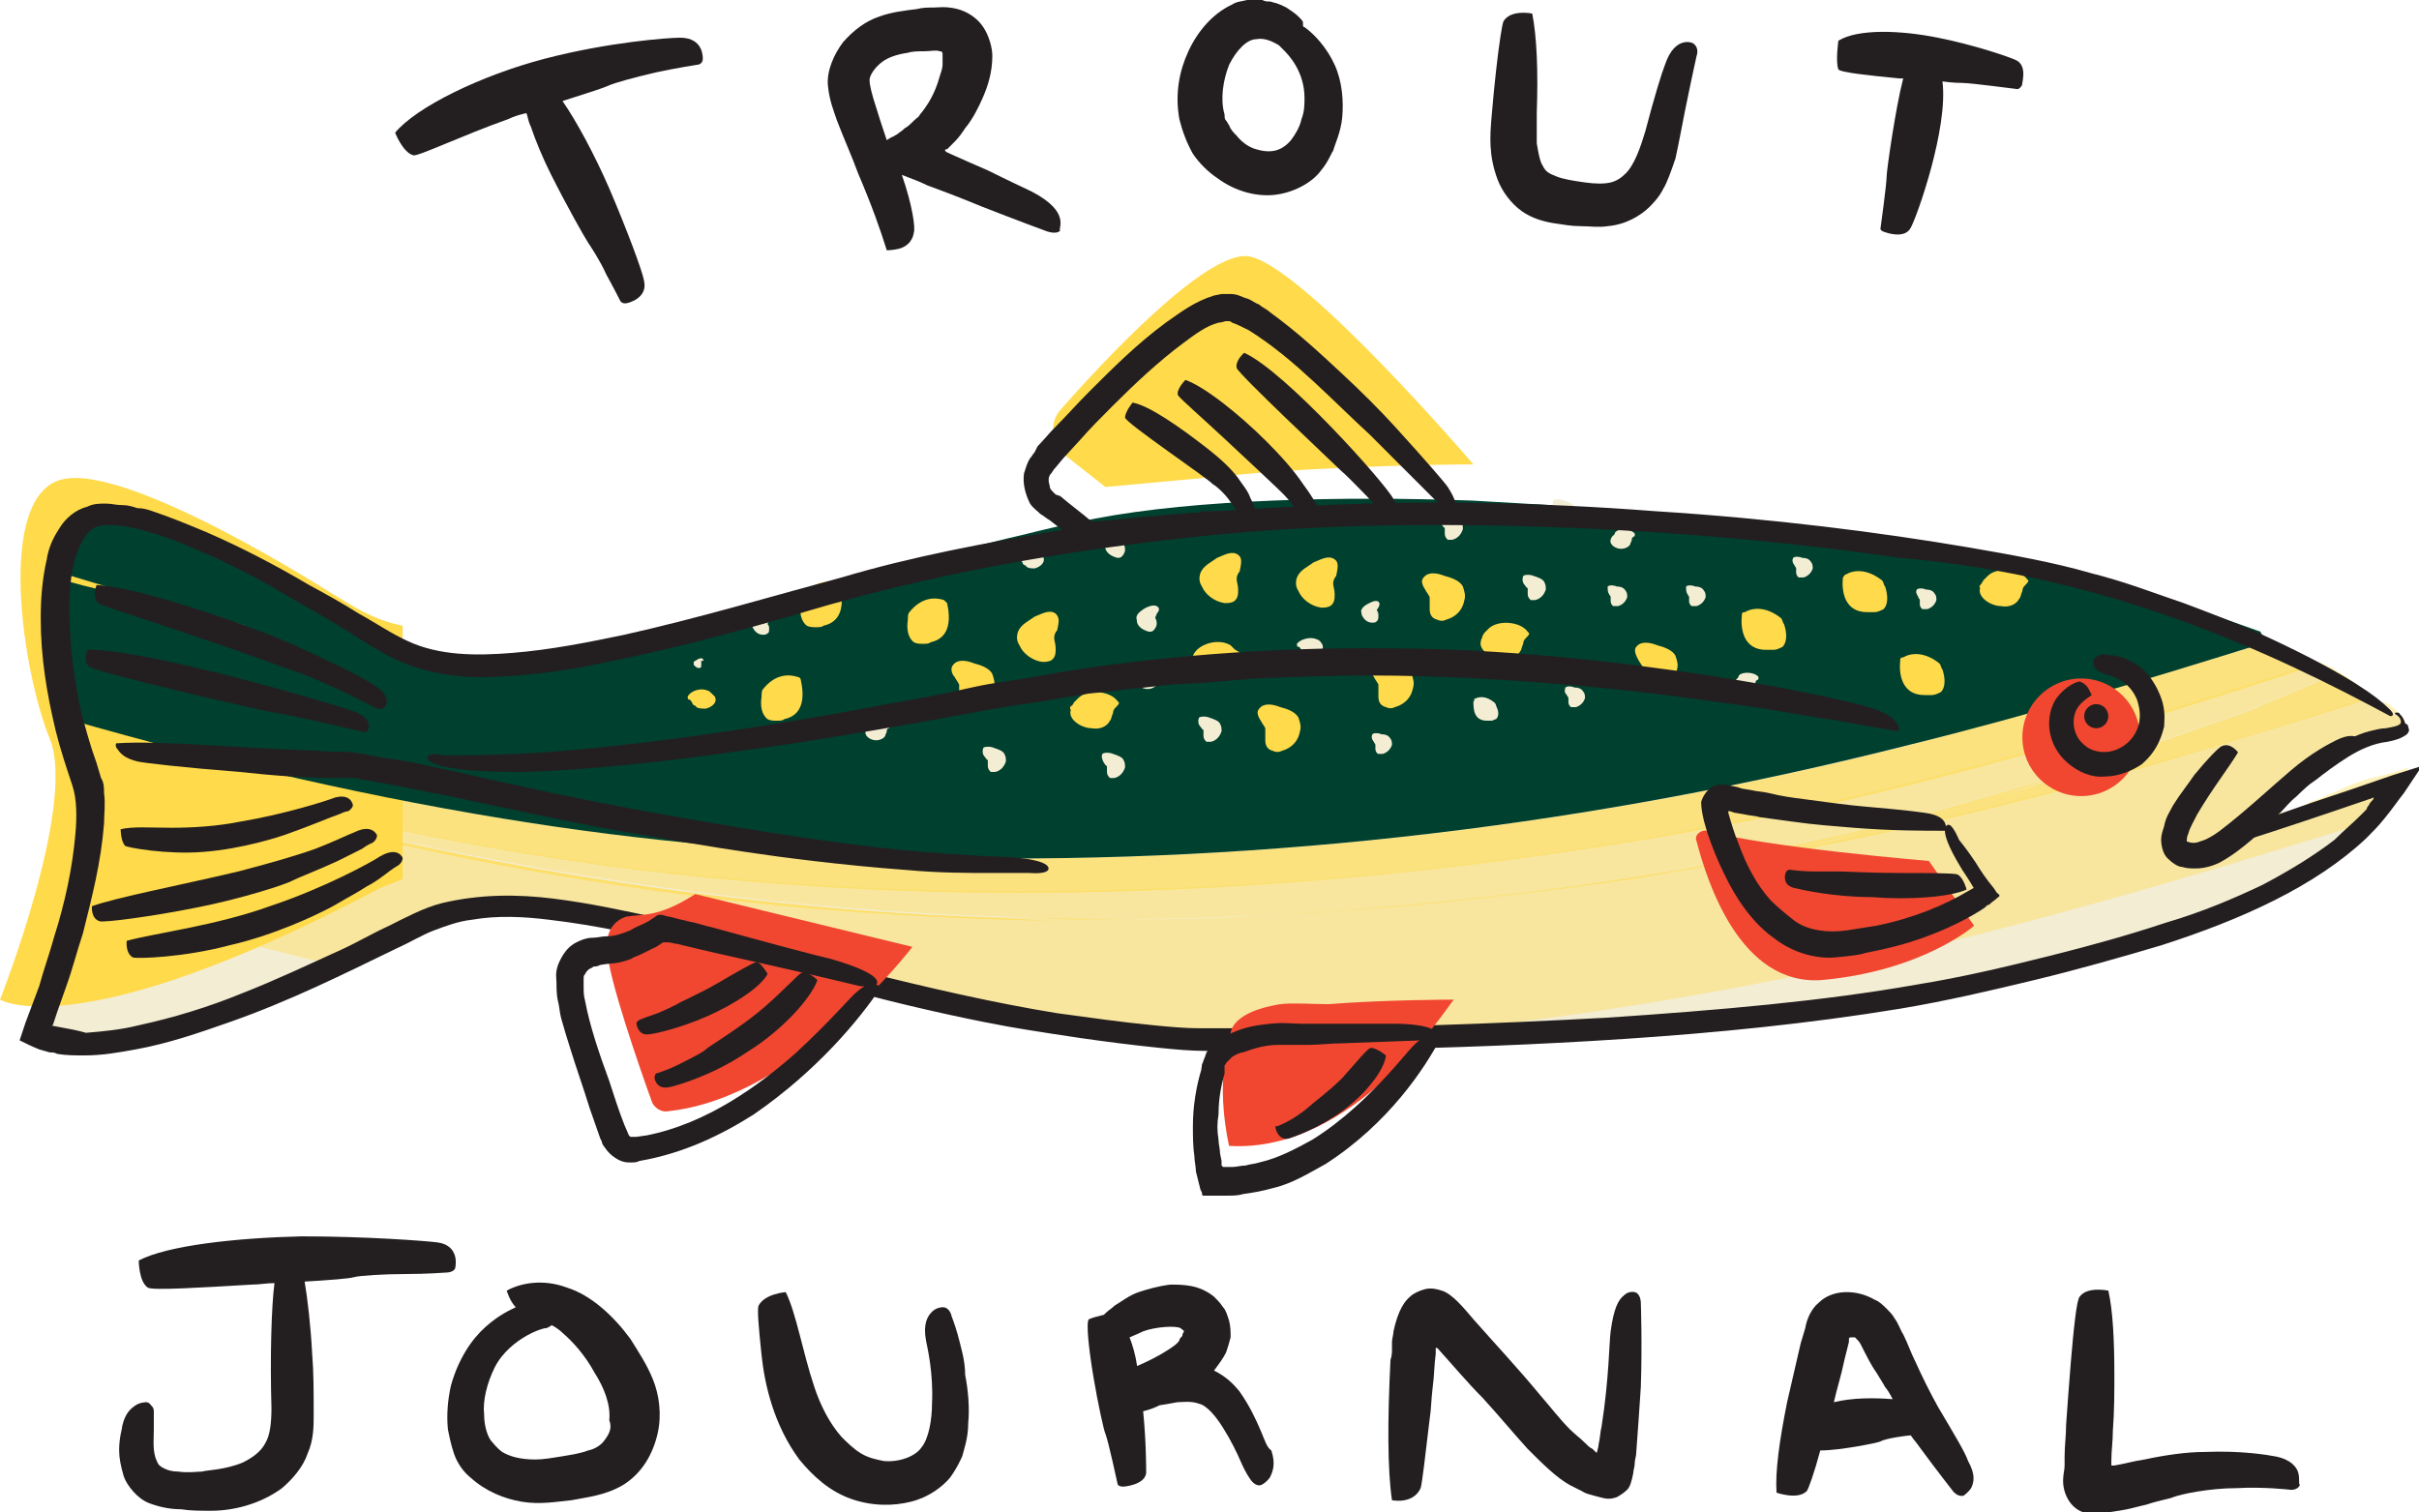 <?xml version="1.0" encoding="utf-8"?>
<!-- Generator: Adobe Illustrator 22.1.0, SVG Export Plug-In . SVG Version: 6.00 Build 0)  -->
<svg version="1.1" id="Layer_1" xmlns="http://www.w3.org/2000/svg" xmlns:xlink="http://www.w3.org/1999/xlink" x="0px" y="0px"
	 viewBox="0 0 160.4 100.3" style="enable-background:new 0 0 160.4 100.3;" xml:space="preserve">
<style type="text/css">
	.st0{fill:#FFDA4A;}
	.st1{fill:#F3EDD3;}
	.st2{fill:none;}
	.st3{opacity:0.382;fill:#FFDA4A;}
	.st4{fill:#00402F;}
	.st5{fill:#231F20;}
	.st6{fill:#F14730;}
	.st7{fill:none;stroke:#231F20;stroke-width:0.569;stroke-miterlimit:10;}
</style>
<g>
	<path class="st0" d="M97.7,30.8c0,0-11.3-13.2-14.9-13.8c-2.8-0.4-9.6,6.9-12.5,10.2c-0.7,0.8-0.6,2.1,0.2,2.9l2.8,2.2l10.8-1
		c0,0-7.5,0.4,0,0C91.6,30.8,97.7,30.8,97.7,30.8z"/>
</g>
<g>
	<path class="st1" d="M158.7,47.4c0,0-12.9-7.7-25.4-9.8c-20.3-3.4-50.5-6.3-79.2,2c-22.9,6.6-25.7,4.8-30,2.1
		c0,0-13.4-8.6-17.8-7.5C2,35.2,3.8,46.9,5.6,51.3S2.3,68.6,2.3,68.6s5.2,3.2,25.1-7.4c9.6-5.1,28.6,6.2,51.6,7.5
		c0,0,32.9,0.5,50.7-3.5c15.1-3.3,25.1-6.6,29.5-14l-10.5,3.6c0,0,5.6-5.8,9-6.3C160.5,48.2,158.7,47.4,158.7,47.4z"/>
</g>
<g>
	<path class="st0" d="M3.3,49c-1.8-4.4-3.6-16.1,0.8-17.2c4.4-1.1,17.8,7.5,17.8,7.5c1.5,0.9,2.8,1.8,4.8,2.2v16.8
		c-0.5,0.2-1,0.4-1.5,0.6C5.2,69.5,0,66.3,0,66.3S5.1,53.4,3.3,49z"/>
</g>
<g>
	<path class="st2" d="M71.1,61.1c5.3,0.1,10.6,0,15.9-0.4c2.4-0.2,4.9-0.4,7.3-0.6C86.6,60.7,78.9,61.1,71.1,61.1z"/>
	<path class="st3" d="M3.3,37.9c0,0.1,0,0.3,0,0.4c0.9,0.2,1.8,0.5,2.7,0.7c3.4,0.9,6.8,1.7,10.2,2.5C12,40.4,7.6,39.2,3.3,37.9z"/>
	<path class="st3" d="M3.3,37.9c0,0.1,0,0.3,0,0.4c0.9,0.2,1.8,0.5,2.7,0.7c3.4,0.9,6.8,1.7,10.2,2.5C12,40.4,7.6,39.2,3.3,37.9z"/>
	<path class="st3" d="M83.1,47.8c2.4-0.2,4.9-0.4,7.3-0.6c-7.7,0.7-15.5,1.1-23.2,1C72.5,48.4,77.8,48.2,83.1,47.8z"/>
	<path class="st3" d="M83.1,47.8c2.4-0.2,4.9-0.4,7.3-0.6c-7.7,0.7-15.5,1.1-23.2,1C72.5,48.4,77.8,48.2,83.1,47.8z"/>
	<path class="st3" d="M83.1,47.8c2.4-0.2,4.9-0.4,7.3-0.6c-7.7,0.7-15.5,1.1-23.2,1C72.5,48.4,77.8,48.2,83.1,47.8z"/>
	<path class="st3" d="M154.7,44.3c-0.3-0.1-0.7-0.3-1-0.4c-11,3.6-22,7-33.4,9.5c-15,3.3-30.2,5.2-45.5,5.6
		c-15.9,0.5-31.7-0.6-47.3-3.8c-7.6-1.5-15.1-3.5-22.5-5.8c0.1,0.2,0.1,0.5,0.2,0.7c5.1,1.6,10.3,3.1,15.5,4.4
		c1.8,0.4,3.7,0.8,5.6,1.2c13.4,2.9,26.7,4.7,40.4,5.1c1.5,0.1,2.9,0.1,4.4,0.2c7.8,0,15.5-0.3,23.2-1c6.3-0.6,12.5-1.5,18.7-2.7
		c4.1-0.9,8.3-1.8,12.4-2.7c4-1.1,8-2.3,12-3.4c3.8-1.3,7.7-2.7,11.5-4c2-0.9,4.1-1.7,6.1-2.6C155,44.5,154.8,44.4,154.7,44.3z"/>
	<path class="st3" d="M150.7,42.5c-8,2.4-15.9,4.8-24,6.9c-20.9,5.3-42.5,7.9-64,7.5c-9.2-0.2-18.2-0.9-27.3-2.3
		c-10.5-1.6-20.7-4-30.8-6.9c0.2,0.6,0.4,1.2,0.6,1.8c7.4,2.2,14.9,4.3,22.5,5.8c15.6,3.2,31.4,4.3,47.3,3.8
		c15.3-0.5,30.5-2.4,45.5-5.6c11.4-2.5,22.4-5.9,33.4-9.5C152.7,43.5,151.6,43.1,150.7,42.5z"/>
	<path class="st3" d="M150.7,42.5c-8,2.4-15.9,4.8-24,6.9c-20.9,5.3-42.5,7.9-64,7.5c-9.2-0.2-18.2-0.9-27.3-2.3
		c-10.5-1.6-20.7-4-30.8-6.9c0.2,0.6,0.4,1.2,0.6,1.8c7.4,2.2,14.9,4.3,22.5,5.8c15.6,3.2,31.4,4.3,47.3,3.8
		c15.3-0.5,30.5-2.4,45.5-5.6c11.4-2.5,22.4-5.9,33.4-9.5C152.7,43.5,151.6,43.1,150.7,42.5z"/>
	<path class="st3" d="M156.3,51.9c-1.1,0.4-2.1,1-3.2,1.3c-0.2,0.2-0.4,0.4-0.5,0.6c-0.6,0.8-2.1,0-1.4-0.8c1.3-1.7,2.9-2.9,4.9-3.6
		c1.1-0.4,2.4-0.9,3.4-1.6c0,0-0.1,0-0.1-0.1c-0.3-0.4-0.7-0.8-1.2-1.1c-0.2,0-0.4,0-0.6-0.2c-0.1-0.1-0.2-0.1-0.3-0.2
		c-4.7,1.5-9.3,3-14,4.3c-8.3,2.4-16.6,4.4-25,6c-2.9,0.6-5.9,1.1-8.8,1.5c-0.7,0.1-1.4,0.3-2,0.4c0.7-0.1,1.3-0.3,2-0.4
		c-5,0.8-10,1.4-15.1,1.9c-2.4,0.2-4.9,0.5-7.3,0.6c-5.3,0.4-10.6,0.6-15.9,0.4c-6.3,0-12.7-0.3-19.1-1c-9.2-0.9-18.2-2.4-27.2-4.5
		c-1.3-0.3-2.7-0.7-4-1c-5.2-1.2-10.3-2.5-15.4-3.9c0.2,0.9,0.3,1.8,0.3,2.7c0,0.8,0,1.6-0.1,2.3c0,1.3-0.2,2.6-0.5,3.9
		c0.2,0.1,0.4,0.1,0.5,0.2c5.4,1.6,10.9,3.1,16.4,4.4c0.3-0.1,0.6-0.3,1-0.4c0-0.3,0.1-0.6,0.4-0.7c9.6-5,18.4-2,27.8,0.9
		c2.1,0.5,4.3,0.9,6.5,1.3c0.7,0.1,1.2,0.5,1.4,0.9c5.9,1.6,12.3,3.2,18.4,3c2.7-0.1,5.3,0.1,7.9,0.2c15.2-0.9,30.4-3.4,45.2-7.1
		c9.1-2.3,18.1-5,27-7.8c0.5-0.9,1-1.7,1.5-2.5c0.2-0.3,0.3-0.6,0.5-0.9C158.5,51.4,157.3,51.5,156.3,51.9z"/>
	<path class="st3" d="M107.4,58.5c0.7-0.1,1.4-0.3,2-0.4c0,0,0,0,0,0C108.7,58.3,108.1,58.4,107.4,58.5z"/>
	<path class="st3" d="M150.1,46.8c-0.4,0.1-0.7,0.3-1.1,0.4c-1.5,0.6-3,1.3-4.5,1.9C146.4,48.3,148.2,47.6,150.1,46.8z"/>
	<path class="st3" d="M150.1,46.8c-0.4,0.1-0.7,0.3-1.1,0.4c-1.5,0.6-3,1.3-4.5,1.9C146.4,48.3,148.2,47.6,150.1,46.8z"/>
	<path class="st3" d="M125.9,54.5c-0.1,0-0.3,0.1-0.4,0.1c-1.8,0.5-3.6,1-5.4,1.5C122,55.6,123.9,55,125.9,54.5z"/>
	<path class="st3" d="M125.9,54.5c-0.1,0-0.3,0.1-0.4,0.1c-1.8,0.5-3.6,1-5.4,1.5C122,55.6,123.9,55,125.9,54.5z"/>
	<path class="st3" d="M155.1,44.6c-2,0.9-4.1,1.7-6.1,2.6c0.4-0.1,0.7-0.3,1.1-0.4c-1.9,0.8-3.7,1.5-5.6,2.3c1.5-0.6,3-1.3,4.5-1.9
		c-3.8,1.3-7.7,2.7-11.5,4c0.2-0.1,0.5-0.1,0.7-0.2c-1.9,0.6-3.8,1.3-5.7,1.9c1.7-0.6,3.3-1.2,5-1.7c-4,1.1-8,2.3-12,3.4
		c0.1,0,0.3-0.1,0.4-0.1c-1.9,0.5-3.8,1.1-5.8,1.6c1.8-0.5,3.6-1,5.4-1.5c-4.1,0.9-8.3,1.8-12.4,2.7c0,0,0.1,0,0.1,0
		c-1.3,0.3-2.5,0.5-3.8,0.8c3-0.5,5.9-1,8.8-1.5c8.4-1.6,16.8-3.6,25-6c4.7-1.4,9.4-2.8,14-4.3C156.6,45.6,155.9,45.1,155.1,44.6z"
		/>
	<path class="st3" d="M155.1,44.6c-2,0.9-4.1,1.7-6.1,2.6c0.4-0.1,0.7-0.3,1.1-0.4c-1.9,0.8-3.7,1.5-5.6,2.3c1.5-0.6,3-1.3,4.5-1.9
		c-3.8,1.3-7.7,2.7-11.5,4c0.2-0.1,0.5-0.1,0.7-0.2c-1.9,0.6-3.8,1.3-5.7,1.9c1.7-0.6,3.3-1.2,5-1.7c-4,1.1-8,2.3-12,3.4
		c0.1,0,0.3-0.1,0.4-0.1c-1.9,0.5-3.8,1.1-5.8,1.6c1.8-0.5,3.6-1,5.4-1.5c-4.1,0.9-8.3,1.8-12.4,2.7c0,0,0.1,0,0.1,0
		c-1.3,0.3-2.5,0.5-3.8,0.8c3-0.5,5.9-1,8.8-1.5c8.4-1.6,16.8-3.6,25-6c4.7-1.4,9.4-2.8,14-4.3C156.6,45.6,155.9,45.1,155.1,44.6z"
		/>
	<path class="st3" d="M52,60.1c6.4,0.6,12.7,0.9,19.1,1c-1.5,0-2.9-0.1-4.4-0.2c-13.7-0.4-27-2.2-40.4-5.1c-1.9-0.4-3.7-0.8-5.6-1.2
		c1.3,0.3,2.7,0.7,4,1C33.8,57.7,42.8,59.2,52,60.1z"/>
	<path class="st3" d="M52,60.1c6.4,0.6,12.7,0.9,19.1,1c-1.5,0-2.9-0.1-4.4-0.2c-13.7-0.4-27-2.2-40.4-5.1c-1.9-0.4-3.7-0.8-5.6-1.2
		c1.3,0.3,2.7,0.7,4,1C33.8,57.7,42.8,59.2,52,60.1z"/>
	<path class="st3" d="M113.1,57.3c-1.2,0.3-2.4,0.5-3.7,0.8c0,0,0,0,0,0c1.3-0.3,2.5-0.5,3.8-0.8C113.2,57.3,113.1,57.3,113.1,57.3z
		"/>
	<path class="st3" d="M113.1,57.3c-1.2,0.3-2.4,0.5-3.7,0.8c0,0,0,0,0,0c1.3-0.3,2.5-0.5,3.8-0.8C113.2,57.3,113.1,57.3,113.1,57.3z
		"/>
	<path class="st3" d="M138.2,51c-0.2,0.1-0.5,0.1-0.7,0.2c-1.7,0.6-3.3,1.2-5,1.7C134.4,52.3,136.3,51.6,138.2,51z"/>
	<path class="st3" d="M138.2,51c-0.2,0.1-0.5,0.1-0.7,0.2c-1.7,0.6-3.3,1.2-5,1.7C134.4,52.3,136.3,51.6,138.2,51z"/>
	<path class="st3" d="M94.3,60c5-0.5,10.1-1.1,15.1-1.9c1.2-0.3,2.4-0.5,3.7-0.8C106.9,58.5,100.6,59.4,94.3,60z"/>
	<path class="st3" d="M94.3,60c5-0.5,10.1-1.1,15.1-1.9c1.2-0.3,2.4-0.5,3.7-0.8C106.9,58.5,100.6,59.4,94.3,60z"/>
	<path class="st4" d="M150.1,42.2c-0.1-0.1-0.2-0.2-0.2-0.3c-2.3-0.8-4.6-1.7-7-2.4c-1.1-0.3-2.3-0.6-3.4-0.9
		c-0.2-0.1-0.3-0.2-0.4-0.3c-0.3-0.1-0.6-0.2-0.9-0.3c0,0-0.1,0-0.1,0c-0.8-0.1-1.7-0.3-2.5-0.4c-2.9-0.5-5.8-0.9-8.8-1.4
		c-1.3-0.2-2.6-0.4-3.9-0.6c-2.8-0.4-7.6-1-11.8-1.4c-0.2,0-0.4,0-0.6-0.1c-2.6-0.2-5.1-0.4-7.7-0.6c-1.7-0.1-3.5-0.2-5.2-0.3
		c-8.5-0.3-18.3-0.1-25,1.2c-1.6,0.3-3.3,0.7-4.9,1.1c-2.2,0.5-4.3,1.1-6.5,1.7c-2.9,0.7-5.7,1.4-8.6,2c-4.8,1.7-11.6,4.6-17.5,5.1
		c-3.1-0.4-6.2-0.8-9.2-1.4c-5.3-2.1-9.5-5.8-15.5-8.4c-0.3,0-3.9-0.3-3.9-0.3c-0.3-0.1-1.5,0.4-2.2,0.6c0,0,0,0,0,0
		c-0.2,0.2-0.4,0.4-0.5,0.6c-0.1,0.4-0.2,0.9-0.4,1.3c2.8,0.7,5.7,1,8.4,2.1c-2.7-1.1-5.6-1.4-8.4-2.1c0,0,0,0.1,0,0.1
		c0,0.1,0,0.3,0,0.4c0,0.2,0,0.4,0,0.6c4.3,1.3,8.6,2.6,13,3.7c-3.4-0.8-6.8-1.7-10.2-2.5c-0.9-0.2-1.8-0.5-2.7-0.7
		c0,0.8-0.1,1.6-0.3,2.4c0,0.3-0.1,0.5-0.1,0.8c0,0.2-0.1,0.4-0.1,0.6c0.6,1.4,1,2.9,1,4.4c0.2,0.4,0.4,0.8,0.5,1.2
		c10.1,2.9,20.4,5.3,30.8,6.9c9.1,1.4,18.1,2.1,27.3,2.3c21.6,0.4,43.1-2.2,64-7.5c8.1-2,16-4.4,24-6.9
		C150.5,42.4,150.3,42.3,150.1,42.2z"/>
</g>
<path class="st2" d="M158.7,47.4c0,0-12.9-7.7-25.4-9.8c-20.3-3.4-50.5-6.3-79.2,2c-22.9,6.6-25.7,4.8-30,2.1c0,0-13.4-8.6-17.8-7.5
	C2,35.2,3.8,46.9,5.6,51.3S2.3,68.6,2.3,68.6s5.2,3.2,25.1-7.4c9.6-5.1,28.6,6.2,51.6,7.5c0,0,32.9,0.5,50.7-3.5
	c15.1-3.3,25.1-6.6,29.5-14l-10.5,3.6c0,0,5.6-5.8,9-6.3C160.5,48.2,158.7,47.4,158.7,47.4z"/>
<g>
	<g>
		<path class="st0" d="M115.5,40.8c-0.1,0.9,0.1,2.3,1.6,2.3c0.2,0,0.3,0,0.5,0c0.2,0,0.4-0.1,0.6-0.2c0.3-0.3,0.3-0.9,0.1-1.5
			c-0.1-0.1-0.1-0.3-0.2-0.4c-1-0.8-1.9-0.7-2.4-0.4C115.5,40.6,115.5,40.7,115.5,40.8z M116.1,41.9c0,0,0,0.1,0,0.1L116.1,41.9z"/>
	</g>
	<g>
		<path class="st0" d="M122.2,38.3c-0.1,0.9,0.1,2.3,1.6,2.3c0.2,0,0.3,0,0.5,0c0.2,0,0.4-0.1,0.6-0.2c0.3-0.3,0.3-0.9,0.1-1.5
			c-0.1-0.1-0.1-0.3-0.2-0.4c-1-0.8-1.9-0.7-2.4-0.4C122.3,38.1,122.3,38.2,122.2,38.3z M122.9,39.4c0,0,0,0.1,0,0.1L122.9,39.4z"/>
	</g>
	<g>
		<path class="st0" d="M126,43.8c-0.1,0.9,0.1,2.3,1.6,2.3c0.2,0,0.3,0,0.5,0c0.2,0,0.4-0.1,0.6-0.2c0.3-0.3,0.3-0.9,0.1-1.5
			c-0.1-0.1-0.1-0.3-0.2-0.4c-1-0.8-1.9-0.7-2.4-0.4C126,43.6,126,43.7,126,43.8z M126.6,45c0,0,0,0.1,0,0.1L126.6,45z"/>
	</g>
	<g>
		<path class="st0" d="M91.1,44.9c0.1,0.2,0.2,0.3,0.3,0.5c0,0.3,0,0.5,0,0.8c0,0.3,0.1,0.6,0.5,0.7c0.2,0.1,0.4,0.1,0.6,0
			c0.7-0.2,1.1-0.7,1.2-1.3c0.1-0.3,0-0.6-0.1-0.9c-0.2-0.4-0.8-0.6-1.2-0.7c-0.5-0.2-1.1-0.3-1.4,0.1
			C90.8,44.3,90.9,44.6,91.1,44.9z M91.5,45.6c0,0,0,0.1,0,0.1L91.5,45.6z"/>
	</g>
	<g>
		<path class="st0" d="M94.5,39.1c0.1,0.2,0.2,0.3,0.3,0.5c0,0.3,0,0.5,0,0.8c0,0.3,0.1,0.6,0.5,0.7c0.2,0.1,0.4,0.1,0.6,0
			c0.7-0.2,1.1-0.7,1.2-1.3c0.1-0.3,0-0.6-0.1-0.9c-0.2-0.4-0.8-0.6-1.2-0.7c-0.5-0.2-1.1-0.3-1.4,0.1
			C94.2,38.5,94.3,38.8,94.5,39.1z M94.8,39.8c0,0,0,0.1,0,0.1L94.8,39.8z"/>
	</g>
	<g>
		<path class="st0" d="M108.6,43.7c0.1,0.2,0.2,0.3,0.3,0.5c0,0.3,0,0.5,0,0.8c0,0.3,0.1,0.6,0.5,0.7c0.2,0.1,0.4,0.1,0.6,0
			c0.7-0.2,1.1-0.7,1.2-1.3c0.1-0.3,0-0.6-0.1-0.9c-0.2-0.4-0.8-0.6-1.2-0.7c-0.5-0.2-1.1-0.3-1.4,0.1
			C108.3,43.1,108.5,43.5,108.6,43.7z M109,44.5c0,0,0,0.1,0,0.1L109,44.5z"/>
	</g>
	<g>
		<path class="st0" d="M98.3,42.2c0-0.1,0.1-0.1,0.1-0.2c0.1-0.1,0.2-0.2,0.3-0.3c0.6-0.6,2.1-0.5,2.6,0.2c0,0,0.1,0.1,0.1,0.1
			c0,0.1-0.1,0.2-0.2,0.3c-0.1,0.1-0.2,0.2-0.2,0.4c-0.1,0.2-0.1,0.4-0.2,0.5c-0.2,0.4-0.7,0.6-1.2,0.5c-0.7,0-1.6-0.6-1.4-1.2
			C98.2,42.4,98.3,42.3,98.3,42.2z"/>
	</g>
	<g>
		<path class="st0" d="M131.4,38.7c0-0.1,0.1-0.1,0.1-0.2c0.1-0.1,0.2-0.2,0.3-0.3c0.6-0.6,2.1-0.5,2.6,0.2c0,0,0.1,0.1,0.1,0.1
			c0,0.1-0.1,0.2-0.2,0.3c-0.1,0.1-0.2,0.2-0.2,0.4c-0.1,0.2-0.1,0.4-0.2,0.5c-0.2,0.4-0.7,0.6-1.2,0.5c-0.7,0-1.6-0.6-1.4-1.2
			C131.2,38.9,131.3,38.8,131.4,38.7z"/>
	</g>
	<g>
		<g>
			<path class="st1" d="M101.1,38.8c0.1,0.1,0.1,0.2,0.2,0.2c0,0.1,0,0.3,0,0.4c0,0.2,0.1,0.3,0.2,0.4c0.1,0,0.2,0,0.3,0
				c0.4-0.1,0.6-0.4,0.7-0.7c0-0.2,0-0.3-0.1-0.5c-0.1-0.2-0.4-0.3-0.7-0.4c-0.2-0.1-0.6-0.1-0.7,0C100.9,38.5,101,38.7,101.1,38.8z
				 M101.3,39.2C101.3,39.2,101.3,39.3,101.3,39.2L101.3,39.2z"/>
		</g>
	</g>
	<g>
		<g>
			<path class="st1" d="M95.6,34.8c0.1,0.1,0.1,0.2,0.2,0.2c0,0.1,0,0.3,0,0.4c0,0.2,0.1,0.3,0.2,0.4c0.1,0,0.2,0,0.3,0
				c0.4-0.1,0.6-0.4,0.7-0.7c0-0.2,0-0.3-0.1-0.5c-0.1-0.2-0.4-0.3-0.7-0.4c-0.2-0.1-0.6-0.1-0.7,0C95.4,34.5,95.5,34.7,95.6,34.8z
				 M95.8,35.2C95.8,35.2,95.8,35.2,95.8,35.2L95.8,35.2z"/>
		</g>
	</g>
	<g>
		<g>
			<path class="st1" d="M103.1,33.8c0.1,0.1,0.1,0.2,0.2,0.2c0,0.1,0,0.3,0,0.4c0,0.2,0.1,0.3,0.2,0.4c0.1,0,0.2,0,0.3,0
				c0.4-0.1,0.6-0.4,0.7-0.7c0-0.2,0-0.3-0.1-0.5c-0.1-0.2-0.4-0.3-0.7-0.4c-0.2-0.1-0.6-0.1-0.7,0C102.9,33.5,103,33.7,103.1,33.8z
				 M103.3,34.2C103.3,34.3,103.3,34.3,103.3,34.2L103.3,34.2z"/>
		</g>
	</g>
	<g>
		<g>
			<path class="st1" d="M119,37.5c0,0.1,0.1,0.1,0.1,0.2c0,0.1,0,0.2,0,0.3c0,0.1,0.1,0.3,0.2,0.3c0.1,0,0.2,0,0.3,0
				c0.3-0.1,0.5-0.3,0.6-0.6c0-0.1,0-0.3-0.1-0.4c-0.1-0.2-0.3-0.3-0.6-0.3c-0.2-0.1-0.5-0.1-0.6,0C118.8,37.2,118.9,37.4,119,37.5z
				 M119.1,37.8C119.1,37.8,119.1,37.8,119.1,37.8L119.1,37.8z"/>
		</g>
	</g>
	<g>
		<g>
			<path class="st1" d="M111.9,39.4c0,0.1,0.1,0.1,0.1,0.2c0,0.1,0,0.2,0,0.3c0,0.1,0.1,0.3,0.2,0.3c0.1,0,0.2,0,0.3,0
				c0.3-0.1,0.5-0.3,0.6-0.6c0-0.1,0-0.3-0.1-0.4c-0.1-0.2-0.3-0.3-0.6-0.3c-0.2-0.1-0.5-0.1-0.6,0
				C111.8,39.1,111.8,39.3,111.9,39.4z M112.1,39.7C112.1,39.8,112.1,39.8,112.1,39.7L112.1,39.7z"/>
		</g>
	</g>
	<g>
		<g>
			<path class="st1" d="M106.7,39.4c0,0.1,0.1,0.1,0.1,0.2c0,0.1,0,0.2,0,0.3c0,0.1,0.1,0.3,0.2,0.3c0.1,0,0.2,0,0.3,0
				c0.3-0.1,0.5-0.3,0.6-0.6c0-0.1,0-0.3-0.1-0.4c-0.1-0.2-0.3-0.3-0.6-0.3c-0.2-0.1-0.5-0.1-0.6,0
				C106.6,39.1,106.6,39.3,106.7,39.4z M106.9,39.7C106.9,39.8,106.9,39.8,106.9,39.7L106.9,39.7z"/>
		</g>
	</g>
	<g>
		<g>
			<path class="st1" d="M127.2,39.6c0,0.1,0.1,0.1,0.1,0.2c0,0.1,0,0.2,0,0.3c0,0.1,0.1,0.3,0.2,0.3c0.1,0,0.2,0,0.3,0
				c0.3-0.1,0.5-0.3,0.6-0.6c0-0.1,0-0.3-0.1-0.4c-0.1-0.2-0.3-0.3-0.6-0.3c-0.2-0.1-0.5-0.1-0.6,0C127,39.3,127.1,39.4,127.2,39.6z
				 M127.3,39.9C127.3,39.9,127.3,39.9,127.3,39.9L127.3,39.9z"/>
		</g>
	</g>
	<g>
		<path class="st1" d="M106.9,35.6C106.9,35.5,107,35.5,106.9,35.6c0.1-0.1,0.2-0.2,0.2-0.3c0.3-0.3,1.1-0.2,1.3,0.1c0,0,0,0,0,0.1
			c0,0.1-0.1,0.1-0.1,0.1c-0.1,0.1-0.1,0.1-0.1,0.2c0,0.1-0.1,0.2-0.1,0.3c-0.1,0.2-0.4,0.3-0.6,0.3c-0.4,0-0.8-0.3-0.7-0.6
			C106.8,35.7,106.9,35.6,106.9,35.6z"/>
	</g>
	<g>
		<path class="st1" d="M115.1,45.1C115.1,45.1,115.2,45,115.1,45.1c0.1-0.1,0.2-0.2,0.2-0.3c0.3-0.3,1.1-0.2,1.3,0.1c0,0,0,0,0,0.1
			c0,0.1-0.1,0.1-0.1,0.1c-0.1,0.1-0.1,0.1-0.1,0.2c0,0.1-0.1,0.2-0.1,0.3c-0.1,0.2-0.4,0.3-0.6,0.3c-0.4,0-0.8-0.3-0.7-0.6
			C115,45.2,115.1,45.1,115.1,45.1z"/>
	</g>
	<g>
		<path class="st0" d="M63.3,44.9c0.1,0.2,0.2,0.3,0.3,0.5c0,0.3,0,0.5,0,0.8c0,0.3,0.1,0.6,0.5,0.7c0.2,0.1,0.4,0.1,0.6,0
			c0.7-0.2,1.1-0.7,1.2-1.3c0.1-0.3,0-0.6-0.1-0.9c-0.2-0.4-0.8-0.6-1.2-0.7c-0.5-0.2-1.1-0.3-1.4,0.1C63,44.3,63.1,44.7,63.3,44.9z
			 M63.7,45.7c0,0,0,0.1,0,0.1L63.7,45.7z"/>
	</g>
	<g>
		<path class="st0" d="M83.6,47.8c0.1,0.2,0.2,0.3,0.3,0.5c0,0.3,0,0.5,0,0.8c0,0.3,0.1,0.6,0.5,0.7c0.2,0.1,0.4,0.1,0.6,0
			c0.7-0.2,1.1-0.7,1.2-1.3c0.1-0.3,0-0.6-0.1-0.9c-0.2-0.4-0.8-0.6-1.2-0.7c-0.5-0.2-1.1-0.3-1.4,0.1
			C83.3,47.2,83.4,47.5,83.6,47.8z M83.9,48.5c0,0,0,0.1,0,0.1L83.9,48.5z"/>
	</g>
	<g>
		<path class="st0" d="M71.1,46.8c0-0.1,0.1-0.1,0.1-0.2c0.1-0.1,0.2-0.2,0.3-0.3c0.6-0.6,2.1-0.5,2.6,0.2c0,0,0.1,0.1,0.1,0.1
			c0,0.1-0.1,0.2-0.2,0.3c-0.1,0.1-0.2,0.2-0.2,0.4c-0.1,0.2-0.1,0.4-0.2,0.5c-0.2,0.4-0.7,0.6-1.2,0.5c-0.7,0-1.6-0.6-1.4-1.2
			C70.9,46.9,71,46.8,71.1,46.8z"/>
	</g>
	<g>
		<g>
			<path class="st1" d="M97.7,46.5c0,0.5,0,1.3,0.9,1.3c0.1,0,0.2,0,0.3,0c0.1,0,0.2-0.1,0.3-0.1c0.2-0.2,0.2-0.5,0-0.9
				c0-0.1-0.1-0.2-0.1-0.2c-0.6-0.5-1.1-0.4-1.4-0.2C97.8,46.4,97.8,46.5,97.7,46.5z"/>
		</g>
	</g>
	<g>
		<g>
			<path class="st1" d="M73.2,50.6c0.1,0.1,0.1,0.2,0.2,0.2c0,0.1,0,0.3,0,0.4c0,0.2,0.1,0.3,0.2,0.4c0.1,0,0.2,0,0.3,0
				c0.4-0.1,0.6-0.4,0.7-0.7c0-0.2,0-0.3-0.1-0.5c-0.1-0.2-0.4-0.3-0.7-0.4c-0.2-0.1-0.6-0.1-0.7,0C73,50.2,73.1,50.4,73.2,50.6z
				 M73.4,51C73.4,51,73.4,51,73.4,51L73.4,51z"/>
		</g>
	</g>
	<g>
		<g>
			<path class="st1" d="M65.3,50.2c0.1,0.1,0.1,0.2,0.2,0.2c0,0.1,0,0.3,0,0.4c0,0.2,0.1,0.3,0.2,0.4c0.1,0,0.2,0,0.3,0
				c0.4-0.1,0.6-0.4,0.7-0.7c0-0.2,0-0.3-0.1-0.5c-0.1-0.2-0.4-0.3-0.7-0.4c-0.2-0.1-0.6-0.1-0.7,0C65.1,49.9,65.2,50.1,65.3,50.2z
				 M65.5,50.6C65.5,50.7,65.5,50.7,65.5,50.6L65.5,50.6z"/>
		</g>
	</g>
	<g>
		<g>
			<path class="st1" d="M79.6,48.2c0.1,0.1,0.1,0.2,0.2,0.2c0,0.1,0,0.3,0,0.4c0,0.2,0.1,0.3,0.2,0.4c0.1,0,0.2,0,0.3,0
				c0.4-0.1,0.6-0.4,0.7-0.7c0-0.2,0-0.3-0.1-0.5c-0.1-0.2-0.4-0.3-0.7-0.4c-0.2-0.1-0.6-0.1-0.7,0C79.4,47.9,79.5,48.1,79.6,48.2z
				 M79.8,48.6C79.8,48.7,79.8,48.7,79.8,48.6L79.8,48.6z"/>
		</g>
	</g>
	<g>
		<g>
			<path class="st1" d="M91.1,49.2c0,0.1,0.1,0.1,0.1,0.2c0,0.1,0,0.2,0,0.3c0,0.1,0.1,0.3,0.2,0.3c0.1,0,0.2,0,0.3,0
				c0.3-0.1,0.5-0.3,0.6-0.6c0-0.1,0-0.3-0.1-0.4c-0.1-0.2-0.3-0.3-0.6-0.3c-0.2-0.1-0.5-0.1-0.6,0C90.9,48.9,91,49.1,91.1,49.2z
				 M91.2,49.5C91.2,49.6,91.2,49.6,91.2,49.5L91.2,49.5z"/>
		</g>
	</g>
	<g>
		<g>
			<path class="st1" d="M103.9,46.1c0,0.1,0.1,0.1,0.1,0.2c0,0.1,0,0.2,0,0.3c0,0.1,0.1,0.3,0.2,0.3c0.1,0,0.2,0,0.3,0
				c0.3-0.1,0.5-0.3,0.6-0.6c0-0.1,0-0.3-0.1-0.4c-0.1-0.2-0.3-0.3-0.6-0.3c-0.2-0.1-0.5-0.1-0.6,0C103.7,45.9,103.8,46,103.9,46.1z
				 M104.1,46.5C104.1,46.5,104.1,46.5,104.1,46.5L104.1,46.5z"/>
		</g>
	</g>
	<g>
		<path class="st1" d="M75.5,44.9C75.5,44.9,75.6,44.9,75.5,44.9c0.1-0.1,0.2-0.2,0.2-0.3c0.3-0.3,1.1-0.2,1.3,0.1c0,0,0,0,0,0.1
			c0,0.1-0.1,0.1-0.1,0.1c-0.1,0.1-0.1,0.1-0.1,0.2c0,0.1-0.1,0.2-0.1,0.3c-0.1,0.2-0.4,0.3-0.6,0.3c-0.4,0-0.8-0.3-0.7-0.6
			C75.4,45,75.5,45,75.5,44.9z"/>
	</g>
	<g>
		<path class="st1" d="M57.5,48.3C57.5,48.3,57.5,48.2,57.5,48.3c0.1-0.1,0.2-0.2,0.2-0.3c0.3-0.3,1.1-0.2,1.3,0.1c0,0,0,0,0,0.1
			c0,0.1-0.1,0.1-0.1,0.1c-0.1,0.1-0.1,0.1-0.1,0.2c0,0.1-0.1,0.2-0.1,0.3c-0.1,0.2-0.4,0.3-0.6,0.3c-0.4,0-0.8-0.3-0.7-0.6
			C57.4,48.4,57.4,48.3,57.5,48.3z"/>
	</g>
	<g>
		<path class="st0" d="M62.6,39.8c-0.6-0.2-1.5-0.2-2.3,0.8c-0.1,0.1-0.1,0.3-0.1,0.5c-0.1,0.6,0,1.2,0.4,1.5
			c0.2,0.1,0.4,0.1,0.6,0.1c0.2,0,0.4,0,0.5-0.1c1.4-0.3,1.3-1.7,1.1-2.6C62.8,40,62.7,39.9,62.6,39.8z M62.4,41.5c0,0,0-0.1,0-0.1
			L62.4,41.5z"/>
	</g>
	<g>
		<path class="st0" d="M55.5,38.7c-0.6-0.2-1.5-0.2-2.3,0.8c-0.1,0.1-0.1,0.3-0.1,0.5c-0.1,0.6,0,1.2,0.4,1.5
			c0.2,0.1,0.4,0.1,0.6,0.1c0.2,0,0.4,0,0.5-0.1c1.4-0.3,1.3-1.7,1.1-2.6C55.6,38.8,55.6,38.8,55.5,38.7z M55.3,40.3
			c0,0,0-0.1,0-0.1L55.3,40.3z"/>
	</g>
	<g>
		<path class="st0" d="M52.9,44.9c-0.6-0.2-1.5-0.2-2.3,0.8c-0.1,0.1-0.1,0.3-0.1,0.5c-0.1,0.6,0,1.2,0.4,1.5
			c0.2,0.1,0.4,0.1,0.6,0.1c0.2,0,0.4,0,0.5-0.1c1.4-0.3,1.3-1.7,1.1-2.6C53.1,45,53,44.9,52.9,44.9z M52.7,46.5c0,0,0-0.1,0-0.1
			L52.7,46.5z"/>
	</g>
	<g>
		<path class="st0" d="M88.5,37.1c-0.4-0.3-0.9,0-1.4,0.2c-0.4,0.3-0.9,0.5-1.1,1c-0.1,0.3-0.1,0.6,0.1,0.9c0.2,0.5,0.8,1,1.5,1.1
			c0.2,0,0.4,0,0.6-0.1c0.3-0.2,0.3-0.5,0.3-0.8c0-0.3-0.1-0.5-0.1-0.7c0-0.2,0.1-0.4,0.2-0.5C88.7,37.7,88.8,37.3,88.5,37.1z
			 M88.4,38.9c0,0,0-0.1,0-0.1L88.4,38.9z"/>
	</g>
	<g>
		<path class="st0" d="M82.1,36.8c-0.4-0.3-0.9,0-1.4,0.2c-0.4,0.3-0.9,0.5-1.1,1c-0.1,0.3-0.1,0.6,0.1,0.9c0.2,0.5,0.8,1,1.5,1.1
			c0.2,0,0.4,0,0.6-0.1c0.3-0.2,0.3-0.5,0.3-0.8c0-0.3-0.1-0.5-0.1-0.7c0-0.2,0.1-0.4,0.2-0.5C82.3,37.4,82.4,37,82.1,36.8z
			 M82,38.6c0,0,0-0.1,0-0.1L82,38.6z"/>
	</g>
	<g>
		<path class="st0" d="M70,40.7c-0.4-0.3-0.9,0-1.4,0.2c-0.4,0.3-0.9,0.5-1.1,1c-0.1,0.3-0.1,0.6,0.1,0.9c0.2,0.5,0.8,1,1.5,1.1
			c0.2,0,0.4,0,0.6-0.1c0.3-0.2,0.3-0.5,0.3-0.8c0-0.3-0.1-0.5-0.1-0.7c0-0.2,0.1-0.4,0.2-0.5C70.2,41.3,70.3,41,70,40.7z
			 M69.9,42.5c0,0,0-0.1,0-0.1L69.9,42.5z"/>
	</g>
	<g>
		<path class="st0" d="M82.1,43.2c-0.1,0-0.1-0.1-0.2-0.1c-0.1-0.1-0.2-0.2-0.3-0.3c-0.8-0.5-2.2-0.1-2.5,0.7c0,0,0,0.1,0,0.2
			c0,0.1,0.2,0.1,0.3,0.2c0.1,0.1,0.2,0.2,0.3,0.3c0.1,0.2,0.2,0.3,0.3,0.5c0.3,0.3,0.8,0.4,1.3,0.3c0.7-0.2,1.4-0.9,1.1-1.5
			C82.3,43.3,82.2,43.3,82.1,43.2z"/>
	</g>
	<g>
		<path class="st0" d="M47.2,46C47.2,46,47.2,46,47.2,46c-0.1-0.1-0.2-0.2-0.3-0.2c-0.4-0.2-1.1,0-1.3,0.4c0,0,0,0.1,0,0.1
			c0,0.1,0.1,0.1,0.1,0.1c0.1,0,0.1,0.1,0.2,0.2c0,0.1,0.1,0.2,0.2,0.2c0.1,0.2,0.4,0.2,0.7,0.2c0.4-0.1,0.8-0.4,0.6-0.8
			C47.3,46.1,47.3,46.1,47.2,46z"/>
	</g>
	<g>
		<g>
			<path class="st1" d="M76.7,40.2c-0.2-0.1-0.5,0-0.7,0.1c-0.2,0.1-0.5,0.3-0.6,0.5c-0.1,0.2,0,0.3,0,0.5c0.1,0.3,0.4,0.5,0.8,0.6
				c0.1,0,0.2,0,0.3-0.1c0.1-0.1,0.2-0.3,0.2-0.4c0-0.1,0-0.3-0.1-0.4c0-0.1,0.1-0.2,0.1-0.3C76.9,40.5,76.9,40.3,76.7,40.2z
				 M76.7,41.1C76.7,41.1,76.7,41.1,76.7,41.1L76.7,41.1z"/>
		</g>
	</g>
	<g>
		<g>
			<path class="st1" d="M74.6,35.3c-0.2-0.1-0.5,0-0.7,0.1c-0.2,0.1-0.5,0.3-0.6,0.5c-0.1,0.2,0,0.3,0,0.5c0.1,0.3,0.4,0.5,0.8,0.6
				c0.1,0,0.2,0,0.3-0.1c0.1-0.1,0.2-0.3,0.2-0.4c0-0.1,0-0.3-0.1-0.4c0-0.1,0.1-0.2,0.1-0.3C74.7,35.6,74.8,35.4,74.6,35.3z
				 M74.6,36.2C74.6,36.2,74.6,36.2,74.6,36.2L74.6,36.2z"/>
		</g>
	</g>
	<g>
		<g>
			<path class="st1" d="M91.4,39.9c-0.2-0.1-0.4,0-0.6,0.1c-0.2,0.1-0.4,0.2-0.5,0.4c-0.1,0.1,0,0.3,0,0.4c0.1,0.2,0.3,0.5,0.7,0.5
				c0.1,0,0.2,0,0.3-0.1c0.1-0.1,0.1-0.2,0.1-0.4c0-0.1,0-0.2-0.1-0.3c0-0.1,0.1-0.2,0.1-0.2C91.5,40.1,91.5,40,91.4,39.9z
				 M91.4,40.7C91.3,40.7,91.3,40.6,91.4,40.7L91.4,40.7z"/>
		</g>
	</g>
	<g>
		<g>
			<path class="st1" d="M51,40.7c-0.2-0.1-0.4,0-0.6,0.1c-0.2,0.1-0.4,0.2-0.5,0.4c-0.1,0.1,0,0.3,0,0.4c0.1,0.2,0.3,0.5,0.7,0.5
				c0.1,0,0.2,0,0.3-0.1C51,42,51,41.8,51,41.7c0-0.1,0-0.2-0.1-0.3c0-0.1,0.1-0.2,0.1-0.2C51.1,41,51.2,40.8,51,40.7z M51,41.5
				C51,41.5,51,41.5,51,41.5L51,41.5z"/>
		</g>
	</g>
	<g>
		<g>
			<path class="st1" d="M46.6,43.7c-0.1-0.1-0.2,0-0.3,0c-0.1,0.1-0.2,0.1-0.3,0.2c0,0.1,0,0.1,0,0.2c0.1,0.1,0.2,0.2,0.3,0.2
				c0,0,0.1,0,0.1,0c0.1,0,0.1-0.1,0.1-0.2c0-0.1,0-0.1,0-0.2c0,0,0-0.1,0-0.1C46.6,43.9,46.7,43.8,46.6,43.7z M46.6,44.1
				C46.6,44.1,46.6,44.1,46.6,44.1L46.6,44.1z"/>
		</g>
	</g>
	<g>
		<path class="st1" d="M69.1,36.8C69,36.8,69,36.8,69.1,36.8c-0.1-0.1-0.2-0.2-0.3-0.2c-0.4-0.2-1.1,0-1.3,0.3c0,0,0,0.1,0,0.1
			c0,0.1,0.1,0.1,0.1,0.1c0.1,0,0.1,0.1,0.2,0.2c0,0.1,0.1,0.2,0.2,0.2c0.1,0.2,0.4,0.2,0.6,0.2c0.4-0.1,0.7-0.4,0.6-0.7
			C69.2,36.9,69.1,36.8,69.1,36.8z"/>
	</g>
	<g>
		<path class="st1" d="M87.6,42.6C87.5,42.6,87.5,42.6,87.6,42.6c-0.1-0.1-0.2-0.2-0.3-0.2c-0.4-0.2-1.1,0-1.3,0.3c0,0,0,0.1,0,0.1
			c0,0.1,0.1,0.1,0.1,0.1c0.1,0,0.1,0.1,0.2,0.2c0,0.1,0.1,0.2,0.2,0.2c0.1,0.2,0.4,0.2,0.6,0.2c0.4-0.1,0.7-0.4,0.6-0.7
			C87.7,42.7,87.6,42.7,87.6,42.6z"/>
	</g>
</g>
<path class="st2" d="M158.7,47.4c0,0-12.9-7.7-25.4-9.8c-20.3-3.4-50.5-6.3-79.2,2c-22.9,6.6-25.7,4.8-30,2.1c0,0-13.4-8.6-17.8-7.5
	C2,35.2,3.8,46.9,5.6,51.3S2.3,68.6,2.3,68.6s5.2,3.2,25.1-7.4c9.6-5.1,28.6,6.2,51.6,7.5c0,0,32.9,0.5,50.7-3.5
	c15.1-3.3,25.1-6.6,29.5-14l-10.5,3.6c0,0,5.6-5.8,9-6.3C160.5,48.2,158.7,47.4,158.7,47.4z"/>
<g>
	<g>
		<g>
			<path class="st5" d="M159.1,47.3c0,0-0.2-0.1-0.3,0c0,0,0,0.1,0.1,0.1c0.1,0.1,0.3,0.2,0.3,0.5c0,0.2-0.4,0.3-1,0.4
				c-0.3,0-0.7,0.1-1.1,0.2c-0.4,0.1-0.9,0.3-1.3,0.5c-1.9,0.9-4.4,2.6-7.4,5.6l-1.9,1.9l2.5-0.8c2.2-0.7,4.9-1.6,8.1-2.7
				c0.1,0,0.2-0.1,0.3-0.1c0,0.1-0.1,0.2-0.2,0.3c-0.1,0.1-0.1,0.2-0.2,0.3c-0.1,0.1,0,0.1-0.1,0.2c-0.1,0.1-0.3,0.3-0.4,0.4
				c-0.5,0.5-1.1,1-1.7,1.6c-1.3,1-2.9,2-4.8,3c-1.9,0.9-4,1.8-6.4,2.5c-2.4,0.8-4.9,1.5-7.7,2.2c-2.8,0.7-5.7,1.4-8.8,1.9
				c-6.2,1.1-13.1,1.7-20.6,2.2c-7.4,0.4-15.4,0.7-23.8,0.7c-1,0-2.1,0-3.1,0c-1,0-2.1-0.1-3.1-0.2c-2.1-0.2-4.2-0.5-6.4-0.8
				c-4.3-0.7-8.6-1.7-13-2.8c-4.4-1.1-8.8-2.4-13.4-3.5c-2.3-0.5-4.6-1-7-1.3c-2.4-0.3-4.9-0.3-7.4,0.3c-1.2,0.3-2.5,1-3.5,1.5
				c-1.1,0.5-2.1,1.1-3.2,1.6c-2.2,1-4.3,2-6.6,2.9c-2.2,0.9-4.5,1.6-6.8,2.1c-1.2,0.3-2.3,0.4-3.5,0.5C4.7,68.2,3,68,3.5,68
				l0.3-0.9l0.6-1.7c0.4-1.1,0.7-2.3,1.1-3.5c0.6-2.4,1.2-4.7,1.4-7.3c0-0.6,0.1-1.3,0-2c0-0.3,0-0.7-0.2-1c-0.1-0.3-0.2-0.7-0.3-1
				c-0.4-1.1-0.7-2.2-1-3.3c-0.5-2.3-0.8-4.6-0.8-7c0-1.1,0.1-2.3,0.4-3.3c0.3-1,0.8-1.9,1.5-2.1c0.8-0.2,2,0,3.1,0.3
				c1.1,0.3,2.2,0.7,3.3,1.2c2.2,0.9,4.3,2,6.3,3.2c1,0.6,2.1,1.2,3.1,1.8c1,0.6,2,1.3,3.1,1.9c2.2,1.3,4.9,1.7,7.3,1.6
				c2.4-0.1,4.8-0.4,7.1-0.9c4.6-0.9,9.1-2.1,13.5-3.4c8.7-2.6,17.5-4.1,26-5c8.5-0.9,16.8-0.9,24.6-0.6c7.8,0.3,15.2,1,22.1,2
				c13.9,1.2,24.7,6.3,32.5,10.5c0,0,0.5,0-0.2-0.6c-0.6-0.6-2.4-2-7-4.2c-0.8-0.4-3-1.4-6.5-2.7c-1.8-0.6-3.8-1.4-6.2-2
				c-2.4-0.7-5.2-1.2-8.1-1.7c-5.9-1-12.9-1.9-20.8-2.4c-7.8-0.6-16.4-0.8-25.6-0.2c-4.6,0.2-9.2,0.8-14,1.5
				c-4.7,0.8-9.6,1.7-14.3,3.1c-4.8,1.3-9.5,2.7-14.4,3.8c-2.4,0.5-4.9,1-7.4,1.2c-2.4,0.2-4.9,0.2-7-0.8c-1.1-0.5-2.1-1.2-3.2-1.8
				c-1.1-0.7-2.2-1.3-3.3-1.9c-2.2-1.3-4.5-2.5-6.8-3.5c-1.2-0.5-2.4-1-3.6-1.4c-0.3-0.1-0.6-0.2-1-0.2c-0.3-0.1-0.6-0.2-1-0.2
				c-0.4,0-0.7-0.1-1.1-0.1c-0.4,0-0.8,0-1.2,0.2c-0.8,0.2-1.5,0.8-1.9,1.5c-0.4,0.6-0.7,1.3-0.8,2c-0.3,1.3-0.4,2.6-0.4,3.9
				c0,2.6,0.4,5,1,7.5c0.3,1.2,0.7,2.4,1.1,3.6c0.3,0.9,0.3,2.1,0.2,3.2c-0.2,2.3-0.7,4.6-1.4,6.8c-0.3,1.1-0.7,2.2-1,3.3
				c-0.2,0.5-0.4,1.1-0.6,1.6l-0.3,0.8L1.3,69c0.4,0.2,0.8,0.4,1.3,0.6l0.7,0.2c0.2,0,0.3,0,0.5,0.1c0.6,0.1,1.2,0.1,1.8,0.1
				c1.2,0,2.3-0.2,3.4-0.4c2.2-0.4,4.2-1.1,6.2-1.8c4-1.4,7.6-3.2,11.1-4.9c0.9-0.4,1.7-0.9,2.5-1.2c0.8-0.3,1.6-0.6,2.5-0.7
				c1.7-0.3,3.5-0.2,5.1,0c3.4,0.4,6.5,1.1,9.4,1.9c5.8,1.5,10.7,2.9,14.5,3.8c3.8,0.9,6.5,1.4,7.8,1.6c1.9,0.3,4.9,0.8,8.8,1.2
				c1,0.1,2,0.2,3.1,0.2c1.1,0,2.2,0,3.4,0c2.3,0,4.8,0,7.4-0.1c5.2-0.1,11-0.3,17-0.7c6-0.4,12.1-1,18.2-2c3-0.5,6-1.2,8.9-1.9
				c2.9-0.7,5.7-1.5,8.4-2.3c5.3-1.7,10.2-3.9,13.6-7.1c0.4-0.4,0.8-0.8,1.2-1.3c0.5-0.6,0.9-1.2,1.3-1.7c0.4-0.6,0.8-1.2,1.2-1.8
				c-0.6,0.2-1.3,0.4-1.9,0.6c-2,0.7-3.8,1.3-5.3,1.8c-2.6,0.9-4.2,1.5-4.6,1.6l0.5,0.7c1.6-1.6,2.5-2.3,2.9-2.7
				c0.5-0.4,0.5-0.4,0.5-0.4s0.3-0.3,0.9-0.7c0.5-0.4,1.3-1,2.1-1.5c0.8-0.5,1.7-0.9,2.6-1c0.5-0.1,0.9-0.2,1.3-0.5
				c0.1-0.1,0.2-0.3,0.1-0.4c0-0.2-0.1-0.3-0.2-0.3C159.3,47.4,159.1,47.4,159.1,47.3z"/>
		</g>
	</g>
</g>
<g>
	<g>
		<g>
			<path class="st5" d="M28.4,50.1c0,0-0.3,0.2,0.3,0.5c0.6,0.3,2.1,0.6,5.6,0.6c1.8,0,7.3-0.3,14.8-1.4c3.8-0.5,8-1.2,12.5-2
				c2.3-0.4,4.6-0.9,7-1.2c1.2-0.2,2.4-0.4,3.6-0.6c1.2-0.1,2.4-0.3,3.7-0.4l1.8-0.2l1.9-0.1l3.7-0.3c2.5-0.1,5-0.2,7.4-0.2
				c4.9,0,9.7,0.3,14.2,0.7c4.5,0.4,8.6,1,12.1,1.5c1.8,0.3,3.4,0.6,4.9,0.8c1.5,0.3,2.8,0.5,4,0.7c0,0,0.1-0.2-0.1-0.5
				c-0.1-0.1-0.2-0.3-0.5-0.5c-0.3-0.2-0.7-0.4-1.4-0.6c-0.6-0.2-4.7-1.2-10.6-2.1c-5.9-0.9-13.6-1.8-21.4-1.8
				c-7.8-0.1-15.7,0.6-21.7,1.6c-1.5,0.3-2.9,0.5-4.2,0.7c-1.3,0.2-2.4,0.5-3.4,0.7c-2,0.4-3.3,0.6-3.8,0.7c-2,0.4-9.1,1.7-15.7,2.5
				c-3.3,0.4-6.5,0.7-8.8,0.8c-2.4,0.1-3.9,0.1-3.9,0.1s-0.5,0-1,0C29.1,50,28.6,50,28.4,50.1z"/>
		</g>
	</g>
</g>
<g>
	<g>
		<g>
			<path class="st5" d="M25.5,46.9c0,0,0.6-0.6-0.6-1.4c-0.3-0.2-1.3-0.8-2.8-1.5c-1.5-0.7-3.3-1.6-5.3-2.3c-4-1.5-8.4-2.8-10.4-2.9
				c0,0-0.3,0.8,0.1,1.2c0.2,0.2,3.3,1.1,6.4,2.2c3.1,1,6.2,2.2,6.6,2.3c0.4,0.1,1.8,0.7,3.1,1.3c1.3,0.6,2.4,1.2,2.4,1.2
				S25.3,47.1,25.5,46.9z"/>
		</g>
	</g>
</g>
<g>
	<g>
		<g>
			<path class="st5" d="M24.4,48.4c0,0,0.4-0.7-0.9-1.2S9.6,43,5.8,43.1c0,0-0.3,0.8,0.1,1.1c0.4,0.4,11.7,3,12.5,3.1
				c0.8,0.1,5.5,1.2,5.5,1.2S24.3,48.7,24.4,48.4z"/>
		</g>
	</g>
</g>
<g>
	<g>
		<g>
			<path class="st5" d="M69.5,57.7c0,0,0.6-0.8-3.7-0.9c-0.6,0-1.7-0.1-3.3-0.2c-1.6-0.1-3.6-0.3-6-0.6c-4.7-0.6-10.7-1.6-16.9-2.8
				c-3.1-0.6-6.2-1.3-9.3-2c-1.5-0.3-3-0.7-4.6-0.9c-0.8-0.1-1.5-0.3-2.3-0.4c-0.9-0.1-1.5,0-2.2-0.1c-5.7-0.2-10.5-0.7-13.5-0.5
				c0,0-0.1,0.2,0.1,0.4C8,50,8.3,50.3,9.1,50.5c0.4,0.1,3,0.4,6.8,0.7c1.9,0.2,4,0.4,6.4,0.4l0.5,0l0.4,0c0.2,0,0.5,0,0.8,0.1
				c0.6,0.1,1.1,0.2,1.7,0.3c1.2,0.2,2.4,0.5,3.6,0.7c4.8,1,9.6,2.1,13.5,2.7c3.8,0.7,6.6,1.1,7.3,1.2c1.3,0.2,5.8,0.8,10,1.1
				c2.1,0.2,4.1,0.2,5.7,0.2c0.8,0,1.4,0,1.8,0c0.4,0,0.7,0,0.7,0S69.3,58,69.5,57.7z"/>
		</g>
	</g>
</g>
<g>
	<g>
		<g>
			<path class="st5" d="M23.4,53.4c0,0-0.1-0.8-1.2-0.5c-0.5,0.2-3.3,1.1-6.3,1.6c-1.5,0.3-3.1,0.4-4.5,0.4C10,54.9,8.8,54.8,8,55
				c0,0,0,0.8,0.3,1.1c0.1,0.1,2.7,0.6,5.2,0.4c2.6-0.2,5-1,5.3-1.1c0.3-0.1,1.4-0.5,2.4-0.9c0.5-0.2,1-0.4,1.3-0.5
				c0.4-0.2,0.6-0.2,0.6-0.2S23.4,53.6,23.4,53.4z"/>
		</g>
	</g>
</g>
<g>
	<g>
		<g>
			<path class="st5" d="M25,55.4c0,0-0.3-0.8-1.5-0.2c-0.3,0.1-1.3,0.6-2.6,1.1c-1.4,0.5-3.2,1-5.1,1.5c-3.8,0.9-8,1.7-9.7,2.3
				c0,0-0.1,0.8,0.5,1c0.3,0.1,3.4-0.3,6.4-0.9c3.1-0.6,6.1-1.6,6.4-1.8c0.4-0.2,1.7-0.7,3-1.3c0.6-0.3,1.2-0.6,1.6-0.8
				c0.4-0.3,0.7-0.4,0.7-0.4S25,55.7,25,55.4z"/>
		</g>
	</g>
</g>
<g>
	<g>
		<g>
			<path class="st5" d="M26.7,56.9c0,0-0.3-0.8-1.5-0.1c-0.6,0.4-3.7,2.1-7.3,3.3c-3.6,1.3-7.7,1.8-9.5,2.3c0,0-0.1,0.8,0.4,1.1
				c0.3,0.1,3.4,0,6.4-0.8c3.1-0.7,5.9-2.1,6.3-2.3c0.2-0.1,0.6-0.3,1.1-0.6c0.5-0.3,1.1-0.6,1.7-1c0.6-0.3,1.1-0.7,1.5-1
				c0.4-0.3,0.6-0.4,0.6-0.4S26.7,57.2,26.7,56.9z"/>
		</g>
	</g>
</g>
<g>
	<path class="st6" d="M60.5,62.8c0,0-7.6,10-16.2,10.9c-0.5,0.1-1-0.3-1.1-0.7c-0.8-2.2-2.9-8.3-2.9-9.8c0-0.4,0-0.7,0-1
		c0.1-0.7,0.6-1.2,1.2-1.4c1.1-0.2,2.1,0.1,4.6-1.5L60.5,62.8z"/>
</g>
<g>
	<g>
		<g>
			<path class="st5" d="M58.1,65.3c0,0,0.8-0.6-3-1.7c-0.9-0.2-3.9-1-7.9-2.1c-0.5-0.1-1-0.3-1.6-0.4c-0.3-0.1-0.5-0.1-0.8-0.2
				l-0.4-0.1c-0.2,0-0.5-0.2-0.8-0.1L43,61.1l-0.4,0.2c-0.2,0.1-0.5,0.2-0.8,0.4c-0.5,0.2-1,0.4-1.6,0.4c-0.3,0-0.6,0.1-1,0.1
				c-0.3,0-0.9,0.2-1.3,0.5c-0.4,0.3-0.7,0.8-0.9,1.3c-0.2,0.6-0.1,0.8-0.1,1.2c0,0.3,0,0.8,0.1,1.2c0.1,0.4,0.1,0.7,0.2,1.1
				c0.2,0.7,0.4,1.4,0.6,2c0.4,1.3,0.9,2.7,1.3,4l0.7,2l0.1,0.2c0,0.1,0.1,0.3,0.2,0.4c0.2,0.3,0.4,0.5,0.7,0.7
				c0.3,0.2,0.6,0.3,0.9,0.3c0.4,0,0.5,0,0.7-0.1c2.9-0.5,5.4-1.7,7.6-3.1c4.2-2.9,7-6.3,8.4-8.4c0,0-0.5-0.7-1.6,0.3
				c-0.3,0.2-1.7,1.9-4.1,4.1c-2.4,2.1-5.8,4.6-9.8,5.4l-0.7,0.1l-0.2,0l-0.1,0c0,0,0,0-0.1,0c0,0-0.1-0.1-0.1-0.1l-0.3-0.7
				c-0.4-1-0.7-2-1-2.9c-0.7-1.9-1.3-3.7-1.6-5.3c-0.1-0.4-0.1-0.6-0.1-1c0-0.2,0-0.4,0-0.5c0-0.1,0-0.2,0.1-0.3
				c0.1-0.2,0.2-0.3,0.4-0.4c0.1,0,0.1-0.1,0.2-0.1c0.1,0,0.2,0,0.4-0.1c0.5-0.1,1.1-0.1,1.4-0.2c0.4-0.1,0.7-0.2,0.8-0.3
				c0.3-0.1,0.7-0.3,1.3-0.6c0.3-0.1,0.6-0.4,0.7-0.4c0,0,0.1,0,0.1,0l0.2,0c0.2,0,0.4,0.1,0.6,0.1c1.6,0.4,3.4,0.8,5.2,1.2
				c3.6,0.8,6.9,1.6,6.9,1.6S57.9,65.5,58.1,65.3z"/>
		</g>
	</g>
</g>
<g>
	<path class="st6" d="M96.4,66.3C96,66.7,89.9,76.5,81.5,76c0,0-1-4.1,0.1-7.2c0,0-0.4-1.6,3.3-2.2c0.8-0.1,2.2,0,3.2,0
		C91.9,66.3,96.4,66.3,96.4,66.3z"/>
</g>
<g>
	<path class="st6" d="M127.9,57.1c0,0-10.9-0.9-14.7-2c-0.4-0.1-0.9,0.3-0.7,0.7c0.7,2.7,2.9,9.6,8.3,9.2c6.7-0.6,10.1-3.6,10.1-3.6
		L127.9,57.1z"/>
</g>
<g>
	<g>
		<g>
			<path class="st5" d="M95.3,68.8c0,0,0.5-0.8-2.5-0.9c-0.6,0-2.3,0-4.6,0c-0.6,0-1.2,0-1.8,0c-0.6,0-1.3-0.1-2.2,0
				c-0.9,0.1-1.6,0.2-2.5,0.6c-0.4,0.2-0.9,0.4-1.3,0.8c-0.2,0.2-0.4,0.4-0.5,0.8c-0.1,0.2-0.1,0.3-0.2,0.5c0,0.2-0.1,0.3,0,0.7
				l0-0.5c-0.4,1.3-0.6,2.6-0.6,3.9c0,0.7,0,1.3,0.1,2c0,0.3,0.1,0.7,0.1,1l0.2,0.8l0.1,0.4l0.1,0.2c0,0.1,0,0.2,0.1,0.2
				c0.3,0,0.6,0,0.9,0l0.7,0c0.3,0,0.7,0,1-0.1c0.7-0.1,1.3-0.2,2-0.4c1.3-0.3,2.4-1,3.5-1.6c4.2-2.7,6.6-6.4,7.6-8.3
				c0,0-0.1-0.2-0.3-0.3c-0.3-0.1-0.6,0-1,0.4C93.9,69,93.2,70,92,71.3c-1.2,1.3-2.9,3-5,4.3c-1.1,0.6-2.2,1.2-3.5,1.5
				c-0.3,0.1-0.6,0.1-0.9,0.2c-0.3,0-0.6,0.1-0.9,0.1l-0.5,0c-0.1,0,0,0-0.1,0c0,0,0,0-0.1-0.1L81,77l-0.1-0.5
				c0-0.3-0.1-0.6-0.1-0.9c-0.1-0.6-0.1-1.1,0-1.7c0-1.1,0.2-2,0.4-2.7l0-0.4c0,0.1,0-0.1,0-0.1c0-0.1,0.1-0.1,0.1-0.2
				c0.1-0.1,0.3-0.3,0.4-0.4c0.3-0.2,0.6-0.3,0.7-0.3c0.4-0.1,1.2-0.5,2.4-0.5c0.6,0,1.3,0,2,0c0.7,0,1.4-0.1,2.1-0.1
				c2.8-0.1,5.4-0.2,5.4-0.2S95.1,69,95.3,68.8z"/>
		</g>
	</g>
</g>
<g>
	<g>
		<g>
			<path class="st5" d="M129.2,54.7c0,0-0.9,0,0.8,2.8c0.1,0.2,0.4,0.6,0.7,1.1c0.2,0.4,0.3,0.2-0.2,0.5c-1.5,0.9-3.6,1.8-6.1,2.3
				c-0.6,0.1-1.3,0.2-1.9,0.3c-0.7,0.1-1.3,0.1-1.9,0c-0.6-0.1-1.2-0.3-1.7-0.7c-0.5-0.4-1-0.8-1.5-1.3c-0.9-1-1.6-2.3-2.1-3.7
				c-0.3-0.7-0.5-1.4-0.7-2.1l0-0.1l0,0l0,0c0,0,0,0,0,0c0,0,0,0,0,0c0,0,0,0,0.1,0l0.3,0.1l0.6,0.1c0.4,0.1,0.8,0.1,1.1,0.2
				c0.7,0.1,1.5,0.2,2.2,0.3c1.4,0.2,2.8,0.3,4,0.4c2.5,0.2,4.6,0.2,6.1,0.2c0,0,0.3-0.8-0.9-1.1c-0.3-0.1-2-0.3-4.4-0.5
				c-1.2-0.1-2.6-0.3-4.1-0.5c-0.8-0.1-1.5-0.2-2.3-0.4c-0.4-0.1-0.8-0.1-1.2-0.2l-0.6-0.1l-0.3-0.1l-0.5-0.1
				c-0.5-0.1-0.8-0.1-1.2,0.1c-0.3,0.2-0.6,0.6-0.7,1c0,0.4,0.1,0.9,0.2,1.3l0.2,0.7c0.3,0.9,0.7,1.9,1.1,2.7
				c0.8,1.7,1.9,3.3,3.3,4.3c1.4,1.1,3,1.4,4.1,1.3c1.1-0.1,1.8-0.2,2-0.3c0.5-0.1,1.6-0.3,2.9-0.7c1.3-0.4,2.8-1,4.2-1.8l0.5-0.3
				l0.3-0.2c0.1-0.1,0.2-0.2,0.3-0.2c0.2-0.2,0.4-0.3,0.6-0.5c0.2-0.1,0-0.2-0.1-0.3l-0.2-0.3c-0.5-0.6-0.9-1.2-1.2-1.7
				c-0.6-0.9-1.1-1.5-1.1-1.5S129.5,54.7,129.2,54.7z"/>
		</g>
	</g>
</g>
<g>
	<g>
		<g>
			<path class="st5" d="M156.5,49.2c0,0,0-0.2-0.2-0.3c-0.2-0.1-0.6-0.2-1.4,0.2c-0.4,0.2-1.6,0.8-3,2c-1.3,1.1-3,2.7-4.7,4
				c-0.4,0.3-0.9,0.6-1.3,0.7c-0.2,0.1-0.4,0.1-0.5,0.1c-0.2,0-0.4-0.1-0.4-0.1c0,0,0,0,0,0c0-0.1,0-0.3,0.1-0.5
				c0.1-0.4,0.4-0.9,0.6-1.3c1-1.7,2.1-3.1,2.7-4.1c0,0-0.5-0.7-1.1-0.4c-0.2,0.1-0.9,0.8-1.8,1.9c-0.4,0.6-0.9,1.2-1.4,2
				c-0.2,0.4-0.5,0.8-0.6,1.4c-0.1,0.3-0.2,0.6-0.2,0.9c0,0.3,0.1,0.9,0.4,1.2c0.3,0.3,0.7,0.6,1,0.6c0.3,0.1,0.6,0.1,0.9,0.1
				c0.6,0,1.2-0.2,1.6-0.4c0.9-0.5,1.5-1,2.1-1.5c1.1-1,1.8-1.7,2-1.9c0.2-0.2,0.5-0.6,1-1c0.5-0.5,1-1,1.6-1.5
				c1.2-0.9,2.4-1.6,2.4-1.6S156.5,49.5,156.5,49.2z"/>
		</g>
	</g>
</g>
<g>
	<g>
		<g>
			<path class="st5" d="M96.5,34.4c0,0,0.2-0.2-0.2-0.4c-0.5-0.2-1.6-0.4-4.3-0.5c-1.2,0-4.6,0-9.3,0.3c-0.6,0-1.2,0.1-1.8,0.1
				c-0.3,0-0.6,0-1,0l-0.2,0l-0.1,0l0,0c0,0,0,0,0,0.1l0,0l0,0l0,0l0,0c0.1,0,0.2,0,0,0l-0.1,0c-0.1,0,0.1,0-0.4,0
				c-0.8,0.1-1.5,0.1-2.3,0.2c-1.4,0.1-2.9,0.3-4.4,0.4c-0.7-0.6-1.4-1.1-2.1-1.7L70,32.8c-0.1-0.1-0.1-0.1-0.2-0.2
				c-0.1-0.1-0.2-0.2-0.2-0.4c-0.1-0.3-0.1-0.6,0.1-0.8c0.1-0.1,0.1-0.2,0.3-0.4l0.5-0.6l1.1-1.2c0.7-0.8,1.4-1.5,2.2-2.3
				c1.5-1.5,3-2.9,4.6-4.1c0.8-0.6,1.6-1.2,2.4-1.4c0.2,0,0.4-0.1,0.5-0.1c0.1,0,0.1,0,0.2,0c0.1,0,0.2,0.1,0.2,0.1
				c0.3,0.1,0.7,0.3,1.1,0.5c1.6,1,3,2.2,4.3,3.4c1.3,1.2,2.5,2.4,3.7,3.5c2.2,2.2,4.1,4.1,5.5,5.5c0,0,0.8-0.3-0.3-2
				c-0.2-0.3-1.5-1.8-3.5-4c-1-1.1-2.2-2.3-3.6-3.6c-1.4-1.3-2.9-2.7-4.7-4c-0.2-0.2-0.5-0.3-0.7-0.5c-0.3-0.1-0.5-0.3-0.8-0.4
				c-0.4-0.1-0.6-0.3-1.1-0.3c-0.2,0-0.4,0-0.6,0l-0.5,0.1c-1.3,0.4-2.2,1.1-3.2,1.8c-1.9,1.4-3.5,3-5.1,4.6
				c-0.8,0.8-1.5,1.6-2.3,2.4c-0.4,0.4-0.7,0.8-1.1,1.2L68.6,30c-0.1,0.1-0.2,0.3-0.3,0.4c-0.2,0.3-0.3,0.7-0.4,1
				c-0.1,0.7,0.1,1.4,0.4,2c0.2,0.3,0.5,0.5,0.7,0.7c0.2,0.1,0.4,0.3,0.6,0.4c0.8,0.6,1.6,1.3,2.3,1.8c4.3-0.5,7.3-0.8,8.1-0.9
				c0.3,0,0.8-0.1,1.3-0.1c0.3,0,0.5-0.1,0.8-0.1l0.2,0c0.1,0,0.2,0,0.2,0l0.2-0.1c0.1-0.1,0.2-0.1,0.4-0.2l0.2-0.1l0.1-0.1l0.1,0
				l0,0l0,0c0.1,0-0.9-0.2-0.5-0.1l0,0l0,0c-0.2,0.1-0.3,0.2-0.5,0.5c0,0,0,0.1-0.1,0.1c-0.1,0-0.2,0-0.3,0c-0.2,0-0.5,0-0.7,0.1
				c-0.5,0-1,0.1-1.5,0.1l-0.1,0c0-0.1,0-0.1,0-0.1l0,0l0.1,0l0.2,0l0.5,0c0.3,0,0.6,0,0.9-0.1c1.2-0.1,2.5-0.2,3.8-0.2
				c5-0.3,9.7-0.4,9.7-0.4S96.2,34.7,96.5,34.4z"/>
		</g>
	</g>
</g>
<g>
	<g>
		<g>
			<path class="st5" d="M92.1,34.3c0,0,0.2,0,0.4-0.2c0.1-0.1,0.1-0.2,0.1-0.4c0-0.2-0.1-0.4-0.2-0.6c-0.5-1-7.2-8.5-9.9-9.7
				c0,0-0.6,0.5-0.5,1c0.1,0.4,6.5,6.4,6.9,6.8c0.5,0.4,3,3,2.9,3C91.7,34.2,91.8,34.4,92.1,34.3z"/>
		</g>
	</g>
</g>
<g>
	<g>
		<g>
			<path class="st5" d="M87,35c0,0,0.9,0,0.5-1.1c-0.1-0.3-0.5-1-1.1-1.8c-0.6-0.9-1.5-1.9-2.4-2.8c-1.9-1.9-4.2-3.7-5.4-4.1
				c0,0-0.6,0.6-0.5,1c0.1,0.2,1.6,1.5,3.1,2.9c1.5,1.4,3,2.8,3.2,3c0.2,0.2,0.9,0.8,1.4,1.5c0.3,0.3,0.5,0.7,0.6,0.9
				c0.2,0.3,0.2,0.4,0.2,0.4C86.7,34.8,86.8,35,87,35z"/>
		</g>
	</g>
</g>
<g>
	<g>
		<g>
			<path class="st5" d="M82.8,34.5c0,0,0.2-0.1,0.3-0.3c0.1-0.2,0.2-0.4,0-0.7c0-0.1-0.1-0.3-0.2-0.5c-0.1-0.3-0.3-0.6-0.6-1
				c-0.5-0.8-1.4-1.6-2.3-2.3c-1.8-1.4-3.8-2.8-4.9-3c0,0-0.5,0.6-0.5,1c0.1,0.4,5.6,4.1,5.8,4.4c0.2,0.1,0.8,0.6,1.2,1.2
				c0.4,0.6,0.9,1.2,0.9,1.2C82.4,34.5,82.6,34.7,82.8,34.5z"/>
		</g>
	</g>
</g>
<g>
	<g>
		<g>
			<path class="st5" d="M84.6,74.9c0,0,0.2,0.8,0.9,0.6c0.3-0.1,2-0.7,3.5-1.8c1.5-1.1,2.8-2.7,2.9-3.7c0,0-0.6-0.5-1-0.5
				c-0.2,0-1,1-1.9,2c-0.9,0.9-2,1.7-2.2,1.9c-0.1,0.1-0.6,0.5-1.1,0.8c-0.5,0.3-1,0.5-1,0.5S84.5,74.6,84.6,74.9z"/>
		</g>
	</g>
</g>
<g>
	<g>
		<path class="st7" d="M87.5,69.8"/>
	</g>
</g>
<g>
	<g>
		<g>
			<path class="st5" d="M43.4,71.5c0,0,0.1,0.8,1,0.6c0.5-0.1,2.9-0.8,5.1-2.3c2.3-1.4,4.3-3.6,4.7-4.8c0,0-0.6-0.6-1-0.5
				c-0.2,0-1.5,1.5-3,2.7c-1.5,1.2-3.2,2.2-3.4,2.4c-0.2,0.2-1,0.6-1.8,1c-0.8,0.4-1.5,0.6-1.5,0.6S43.4,71.3,43.4,71.5z"/>
		</g>
	</g>
</g>
<g>
	<g>
		<g>
			<path class="st5" d="M42.2,67.9c0,0,0.1,0.8,0.8,0.7c0.3,0,2.1-0.4,3.9-1.2c1.8-0.8,3.5-1.9,4-2.8c0,0-0.4-0.7-0.7-0.8
				c-0.2,0-1.4,0.7-2.6,1.4c-1.2,0.7-2.6,1.3-2.7,1.4c-0.2,0.1-0.8,0.4-1.3,0.6c-0.6,0.2-1.1,0.4-1.1,0.4S42.2,67.7,42.2,67.9z"/>
		</g>
	</g>
</g>
<g>
	<g>
		<g>
			<g>
				<g>
					<g>
						<path class="st5" d="M118.4,57.9c0,0-0.3,0.8,0.6,1c0.4,0.1,2.6,0.6,5.1,0.6c2.5,0.2,5.2,0,6.3-0.5c0,0-0.2-0.8-0.6-1
							c-0.2-0.1-2.1-0.1-3.9-0.1c-1.8,0-3.6-0.1-3.8-0.1c-0.2,0-1.1,0-1.8,0c-0.8,0-1.5-0.1-1.5-0.1S118.5,57.6,118.4,57.9z"/>
					</g>
				</g>
			</g>
		</g>
	</g>
</g>
<circle class="st6" cx="138" cy="48.9" r="3.9"/>
<g>
	<g>
		<g>
			<g>
				<g>
					<g>
						<path class="st5" d="M138.8,43.9c0,0,0,0.2,0.1,0.4c0.2,0.2,0.5,0.4,1,0.5c0.3,0.1,1.3,0.4,1.8,1.6c0.2,0.6,0.3,1.3,0,2
							c-0.3,0.7-0.9,1.2-1.6,1.4c-0.7,0.2-1.5,0-1.9-0.4c-0.5-0.4-0.7-1-0.7-1.5c0-1.1,0.8-1.5,1.2-1.8c0,0-0.1-0.2-0.2-0.4
							c-0.1-0.2-0.3-0.4-0.6-0.5c-0.1,0-0.9,0.2-1.6,1.2c-0.3,0.5-0.5,1.2-0.4,2c0.1,0.8,0.5,1.6,1.2,2.2c0.7,0.6,1.6,1,2.5,0.9
							c0.9,0,1.8-0.4,2.4-0.8c1.2-1,1.4-2.2,1.5-2.5c0-0.3,0.1-0.8-0.1-1.6c-0.2-0.7-0.6-1.5-1.2-2.1c-0.6-0.6-1.4-0.9-1.9-1
							c-0.6-0.1-1-0.1-1-0.1S138.8,43.6,138.8,43.9z"/>
					</g>
				</g>
			</g>
		</g>
	</g>
</g>
<circle class="st5" cx="139" cy="47.5" r="0.8"/>
<g>
	<path class="st5" d="M45.1,2.5c-0.8,0-4.8,0.3-9,1.4c-4.2,1.1-8.5,3.2-9.9,4.9c0,0,0.5,1.3,1.2,1.5c0.3,0.1,3.2-1.3,6.3-2.4
		c0.4-0.2,0.8-0.3,1.2-0.4C35,7.7,35,8,35.2,8.4c0.3,0.9,0.8,2.1,1.3,3.1c1.1,2.2,2.3,4.3,2.5,4.6c0.2,0.3,0.8,1.2,1.2,2.1
		c0.5,0.9,0.9,1.7,0.9,1.7s0.1,0.3,0.5,0.2c0,0,1.4-0.3,1.1-1.5c-0.1-0.6-1.1-3.3-2.3-6.1c-1-2.3-2.2-4.5-3.1-5.8
		c1.6-0.5,2.8-0.9,3-1c0.4-0.2,1.9-0.6,3.2-0.9c1.4-0.3,2.7-0.5,2.7-0.5s0.4,0,0.4-0.4C46.6,3.9,46.7,2.5,45.1,2.5z"/>
	<path class="st5" d="M68.4,12.7c-0.4-0.2-1.5-0.7-2.9-1.4c-0.7-0.3-1.6-0.7-2.5-1.1l-0.2-0.1c-0.1,0-0.1-0.1-0.1-0.1l0,0l0,0
		c0,0-0.1,0,0-0.1l0.1,0l0.1-0.1l0.4-0.4c0.3-0.3,0.5-0.6,0.7-0.9c0.5-0.6,0.9-1.4,1.2-2.1c0.3-0.7,0.6-1.6,0.6-2.7
		c0-0.5-0.2-1.3-0.6-1.9c-0.4-0.6-1-1-1.7-1.2c-0.8-0.2-1.3-0.1-1.6-0.1c-0.4,0-0.7,0-1.1,0.1c-0.8,0.1-1.7,0.2-2.5,0.5
		c-0.9,0.3-1.7,0.9-2.4,1.7c-0.6,0.8-1.1,1.9-1,2.9c0.1,1,0.4,1.7,0.6,2.3c0.5,1.3,1,2.4,1.4,3.5c0.9,2.1,1.5,3.8,1.9,5.1
		c0,0,0.4,0,0.8-0.1c0.4-0.1,0.9-0.4,1-1.1c0.1-0.3-0.1-1.8-0.8-3.8c0.5,0.2,1.1,0.4,1.7,0.7c1.1,0.4,2.4,0.9,3.6,1.4
		c2.3,0.9,4.2,1.6,4.2,1.6s0.7,0.3,1,0C70.1,15.2,71.1,14.1,68.4,12.7z M61,7.6c-0.1,0.2-0.2,0.2-0.4,0.4c-0.2,0.2-0.4,0.4-0.6,0.5
		c-0.2,0.2-0.4,0.3-0.5,0.4c-0.2,0.1-0.3,0.2-0.4,0.2c-0.1,0.1-0.2,0.1-0.3,0.2c-0.3-0.9-0.6-1.8-0.9-2.8c-0.2-0.7-0.3-1.2-0.2-1.4
		c0.1-0.3,0.4-0.7,0.8-1c0.4-0.3,1-0.5,1.7-0.6c0.3-0.1,0.7-0.1,1.1-0.1c0.4,0,0.8-0.1,1,0c0.1,0,0.2,0,0.2,0.2c0,0.2,0,0.4,0,0.7
		c0,0.2-0.1,0.5-0.2,0.8C62,6.2,61.5,7,61,7.6z"/>
	<path class="st5" d="M86.5,1.8c-0.1,0-0.1-0.1-0.1-0.1c0-0.1,0-0.1,0-0.2c0-0.1-0.1-0.2-0.3-0.4c-0.2-0.2-0.5-0.4-0.8-0.6
		c-0.2-0.1-0.4-0.2-0.7-0.3c-0.1,0-0.3-0.1-0.4-0.1c-0.2,0-0.3,0-0.5-0.1c-0.3,0-0.7-0.1-1,0c-0.4,0.1-0.7,0.1-1,0.3
		c-1.3,0.6-2.3,1.8-2.9,3.1c-0.6,1.3-0.9,2.8-0.6,4.5c0.2,0.8,0.5,1.6,0.9,2.3c0.4,0.6,1,1.2,1.6,1.6c1.2,0.9,2.7,1.3,4,1.1
		c1.3-0.2,2.4-0.9,2.9-1.6c0.5-0.6,0.7-1.2,0.8-1.3c0.1-0.4,0.5-1.2,0.6-2.2c0.1-1.1,0-2.4-0.5-3.5C88,3.2,87.2,2.3,86.5,1.8z
		 M86.3,7.9c-0.1,0.5-0.4,1-0.7,1.4c-0.6,0.7-1.3,0.9-2.3,0.6C82.9,9.8,82.4,9.5,82,9c-0.2-0.2-0.4-0.4-0.5-0.7
		c-0.1-0.1-0.1-0.2-0.2-0.3c-0.1-0.1-0.1-0.2-0.1-0.4c-0.3-1-0.1-2.3,0.3-3.3c0.5-1,1.2-1.7,1.8-1.7c0.5-0.1,1,0.1,1.5,0.4
		c0.1,0.1,0.2,0.2,0.3,0.3c0.3,0.3,1.4,1.4,1.4,3.2C86.5,6.9,86.5,7.4,86.3,7.9z"/>
	<path class="st5" d="M110.4,4.3c-0.2,0.5-0.7,2.1-1.3,4.4c-0.3,1-0.7,2.2-1.3,2.8c-0.3,0.3-0.6,0.5-1,0.6c-0.4,0.1-1,0.1-1.7,0
		c-0.7-0.1-1.4-0.2-1.9-0.4c-0.5-0.2-0.7-0.3-0.9-0.7c-0.2-0.3-0.3-0.9-0.4-1.5c0-0.6,0-1.3,0-2c0.1-2.8,0-5.1-0.3-6.6
		c0,0-1.4-0.3-1.9,0.5c-0.1,0.2-0.3,1.5-0.5,3.3c-0.1,0.9-0.2,1.9-0.3,3.1c-0.1,1.2-0.2,2.5,0.4,4.1c0.3,0.8,0.9,1.6,1.6,2.1
		c0.7,0.5,1.5,0.7,2.1,0.8c0.7,0.1,1.2,0.2,1.8,0.2c0.6,0,1.2,0.1,1.8,0c1.2-0.1,2.2-0.7,2.8-1.3c0.6-0.6,0.8-1,0.9-1.2
		c0.2-0.3,0.5-1.1,0.8-2c0.2-0.9,0.4-2,0.6-3c0.4-2,0.8-3.8,0.8-3.8s0.2-0.5-0.2-0.8C112.4,2.9,111.1,2.2,110.4,4.3z"/>
	<path class="st5" d="M133.7,4c-0.4-0.2-2.7-1-5.2-1.5c-2.5-0.5-5.3-0.6-6.6,0.2c0,0-0.2,1.4,0,1.9c0.1,0.2,2,0.4,4,0.6
		c0.1,0,0.2,0,0.3,0c-0.5,1.9-1.1,6.1-1.1,6.5c0,0.5-0.4,3.4-0.4,3.4s-0.1,0.2,0.3,0.3c0,0,1.3,0.5,1.7-0.3c0.4-0.7,2.5-6.6,2.1-9.7
		c0.7,0.1,1.2,0.1,1.3,0.1c0.3,0,1.2,0.1,2,0.2c0.8,0.1,1.6,0.2,1.6,0.2s0.2,0.1,0.4-0.3C134,5.7,134.5,4.4,133.7,4z"/>
</g>
<g>
	<path class="st5" d="M30.2,84c0,0,0.3-1.4-1.2-1.6c-0.8-0.1-4.7-0.4-9-0.4c-4.3,0.1-8.9,0.6-10.8,1.6c0,0,0,1.4,0.6,1.8
		c0.3,0.2,3.5,0,6.9-0.2c0.5,0,1-0.1,1.5-0.1C18,86.6,17.9,90,18,93.4c0,1-0.1,1.8-0.4,2.3c-0.3,0.6-0.9,1-1.5,1.3
		c-1.2,0.5-2.4,0.5-2.7,0.6c-0.3,0-0.9,0.1-1.6,0c-0.4,0-0.7-0.1-0.9-0.2c-0.2-0.1-0.4-0.2-0.5-0.5c-0.3-0.6-0.2-1.4-0.2-2.1
		c0-0.7,0-1.2,0-1.2s0-0.2-0.1-0.3C10,93.2,9.9,93,9.7,93c0,0-0.4,0-0.7,0.2c-0.3,0.2-0.7,0.5-0.9,1.4c0,0.2-0.2,0.7-0.2,1.6
		c0,0.5,0.1,1,0.3,1.7c0.2,0.6,0.9,1.5,1.7,1.8c0.8,0.3,1.5,0.4,2.1,0.4c0.6,0.1,1.3,0.1,2,0.1c1.4,0,3.2-0.4,4.7-1.5
		c0.7-0.6,1.4-1.4,1.7-2.3c0.4-0.9,0.4-1.8,0.4-2.6c0-1.5,0-2.8-0.1-4c-0.1-1.9-0.3-3.6-0.5-4.8c1.7-0.1,3-0.2,3.3-0.3
		c0.4-0.1,2-0.2,3.4-0.2c1.4,0,2.7-0.1,2.7-0.1S30.2,84.4,30.2,84z"/>
	<path class="st5" d="M41.8,88.8c-1.1-1.5-2.6-2.9-4.2-3.4c-1.6-0.6-3.1-0.3-4,0.2c0,0,0.2,0.7,0.6,1.1c0,0,0,0,0,0
		c-0.4,0.2-1.1,0.5-2,1.3c-0.9,0.8-1.8,2.1-2.3,3.9c-0.2,0.9-0.3,1.9-0.2,2.9c0.1,0.5,0.2,1,0.4,1.6c0.2,0.6,0.6,1.2,1.1,1.6
		c1,0.9,2.2,1.4,3.4,1.6c1.2,0.2,2.3,0,3.3-0.1c1-0.2,2.2-0.3,3.4-1c1.3-0.8,2-2.1,2.3-3.4c0.3-1.3,0.1-2.6-0.3-3.6
		C42.9,90.5,42.3,89.6,41.8,88.8z M40.1,95.5c-0.2,0.3-0.6,0.6-1.1,0.7c-0.5,0.2-1.2,0.3-1.8,0.4c-0.6,0.1-1.2,0.2-1.7,0.2
		c-1,0-1.7-0.2-2.2-0.5c-0.4-0.3-0.6-0.6-0.7-0.7c-0.2-0.2-0.5-0.9-0.5-1.8c-0.1-0.9,0.2-2.1,0.7-3.1c0.5-1,1.4-1.7,2.1-2.1
		c0.7-0.4,1.2-0.5,1.2-0.5s0.2,0,0.3-0.1c0.1,0,0.1-0.1,0.2-0.1c0.2,0.1,0.5,0.3,0.7,0.5c0.7,0.6,1.5,1.5,2.1,2.6
		c0.7,1.1,1.1,2.2,1,3.2C40.6,94.7,40.4,95.1,40.1,95.5z"/>
	<path class="st5" d="M63.5,88.5c-0.2-0.7-0.4-1.2-0.4-1.2s-0.1-0.6-0.6-0.6c0,0-0.4,0-0.7,0.3c-0.3,0.3-0.6,0.8-0.4,1.9
		c0.1,0.5,0.5,2.2,0.4,4.2c0,1-0.2,2.3-0.7,2.9c-0.4,0.6-1.5,1-2.5,0.9c-0.5-0.1-1-0.2-1.5-0.5c-0.5-0.3-0.9-0.7-1.3-1.1
		c-0.8-0.9-1.4-2.1-1.8-3.3c-0.8-2.4-1.2-4.9-1.9-6.3c0,0-1.4,0.1-1.8,0.9c-0.1,0.2,0,1.4,0.2,3.3c0.2,1.9,0.8,4.6,2.5,6.9
		c0.9,1.1,2,2.1,3.4,2.6c1.4,0.5,2.8,0.5,4,0.2c1.2-0.3,2.1-1,2.6-1.6c0.5-0.7,0.7-1.2,0.8-1.4c0.1-0.4,0.4-1.2,0.4-2.2
		c0.1-1,0-2.2-0.2-3.2C64,90.2,63.7,89.3,63.5,88.5z"/>
	<path class="st5" d="M83.6,94.9c-0.3-0.7-0.7-1.6-1.4-2.6c-0.4-0.5-0.9-1-1.7-1.4c0.3-0.4,0.6-0.8,0.8-1.2c0.1-0.3,0.2-0.6,0.3-1
		c0-0.4,0-0.7-0.1-1.1c-0.1-0.3-0.2-0.7-0.4-0.9c-0.2-0.3-0.4-0.5-0.6-0.7c-0.5-0.4-1-0.6-1.5-0.7c-0.5-0.1-1-0.1-1.4-0.1
		c-0.8,0.1-1.5,0.3-2.1,0.5c-0.6,0.2-1.1,0.6-1.6,0.9c-0.2,0.2-0.4,0.3-0.6,0.5c0,0-0.1,0.1-0.1,0.1c-0.4,0.1-0.8,0.2-1,0.3
		c-0.2,0.2,0,2,0.3,3.8c0.3,1.8,0.7,3.6,0.8,3.8c0.2,0.5,0.8,3.3,0.8,3.3s0,0.2,0.4,0.2c0,0,1.4-0.1,1.5-0.9c0-0.4,0-2.1-0.2-4.1
		c0.4-0.1,0.7-0.2,1.1-0.4c0.7-0.1,1.1-0.2,1.2-0.2c0.2,0,0.9-0.1,1.4,0.1c0.5,0.1,1.1,0.8,1.6,1.6c0.5,0.8,0.9,1.6,1.2,2.3
		c0.3,0.7,0.6,1.1,0.6,1.1s0.3,0.5,0.7,0.4c0,0,0.3-0.1,0.6-0.5c0.2-0.4,0.4-0.9,0.1-1.8C84,96,83.9,95.6,83.6,94.9z M75.8,88.3
		c0.8-0.3,2.2-0.4,2.5-0.2c0.2,0.2,0.2,0.1,0.2,0.2c0,0.1-0.1,0.1-0.1,0.3c-0.1,0.1-0.2,0.2-0.2,0.3c-0.1,0.2-0.4,0.4-0.7,0.6
		c-0.6,0.4-1.4,0.8-2.1,1.1c-0.1-0.7-0.3-1.4-0.5-1.9C75.1,88.6,75.4,88.5,75.8,88.3z"/>
	<path class="st5" d="M108.4,85.7c0,0-0.4-0.1-0.7,0.2c-0.4,0.3-0.7,0.9-0.9,2.4c-0.1,0.7-0.1,3.1-0.6,6.3c-0.1,0.4-0.1,0.8-0.2,1.2
		c0,0.2-0.1,0.4-0.1,0.5l0,0c0,0.1-0.1,0-0.1,0l0,0l-0.2-0.2c-0.2-0.1-0.3-0.2-0.5-0.4c-0.3-0.3-0.7-0.6-1-0.9
		c-0.7-0.7-1.3-1.5-2-2.3c-1.4-1.7-2.9-3.3-4.4-5c-0.6-0.7-1.4-1.7-2.1-1.9c-0.3-0.1-0.7-0.2-1.1-0.1c-0.4,0.1-0.8,0.3-1,0.5
		c-0.6,0.5-0.9,1.4-1.1,2.3c0,0.2-0.1,0.5-0.1,0.7l0,0.4c0,0.3,0,0.5-0.1,0.8c-0.2,4-0.2,7.3,0.1,9.3c0,0,1.4,0.3,1.9-0.8
		c0.1-0.3,0.3-2.1,0.6-4.6c0.1-0.6,0.1-1.3,0.2-2.1c0.1-0.7,0.1-1.5,0.2-2.2l0-0.3l0-0.1l0,0l0,0c0,0,0,0,0,0c0,0,0,0,0.1,0
		c1,1.1,2,2.3,3,3.3c1.1,1.2,2,2.3,3,3.4c1,1,1.9,1.9,2.8,2.4c0.2,0.1,0.6,0.3,0.8,0.4c0.3,0.2,0.5,0.2,0.8,0.3
		c0.4,0.1,0.7,0.2,0.9,0.2c0.2,0,0.3,0,0.6-0.1c0.2-0.1,0.5-0.3,0.7-0.5c0.2-0.2,0.3-0.6,0.4-1.1c0-0.2,0.1-0.4,0.1-0.7
		c0-0.2,0.1-0.4,0.1-0.7c0.1-1.3,0.2-2.8,0.3-4.3c0.1-2.9,0-5.6,0-5.6S108.8,85.8,108.4,85.7z"/>
	<path class="st5" d="M128.5,93.3c-0.5-0.9-1-1.9-1.5-3c-0.3-0.6-0.5-1.2-0.8-1.8c-0.2-0.3-0.3-0.7-0.6-1.1
		c-0.1-0.2-0.3-0.4-0.5-0.6c-0.2-0.2-0.5-0.5-0.8-0.6c-1.2-0.7-2.8-0.7-3.7,0.2c-0.5,0.4-0.8,1.1-0.9,1.7c-0.1,0.3-0.2,0.7-0.3,1
		c-0.3,1.3-0.6,2.6-0.9,3.9c-0.5,2.5-0.8,4.6-0.7,6c0,0,1.4,0.5,2-0.1c0.1-0.1,0.5-1.2,0.9-2.7c1.3,0,3.8-0.5,4-0.6
		c0.3-0.2,1.8-0.4,2-0.4c0.2,0.3,0.4,0.5,0.6,0.8c1.1,1.5,2.2,2.9,2.2,2.9s0.3,0.4,0.7,0.3c0,0,0.3-0.2,0.5-0.5
		c0.2-0.4,0.3-0.9-0.2-1.8C130.3,96.3,129.5,95,128.5,93.3z M121.6,93c0.2-0.9,0.5-1.8,0.7-2.8l0.2-0.8l0.1-0.4l0-0.2l0,0
		c0,0,0-0.1,0.1-0.1c0.1,0,0.1,0,0.2,0c0,0,0,0,0.1,0c0,0,0.1,0.1,0.1,0.1c0.1,0.1,0.2,0.2,0.3,0.4c0.3,0.6,0.7,1.4,1,1.8
		c0.3,0.5,0.5,0.8,0.6,1c0.1,0.1,0.3,0.4,0.5,0.8C124.3,92.7,122.8,92.7,121.6,93z"/>
	<path class="st5" d="M152.4,97.7c-0.1-0.4-0.5-0.9-1.5-1.1c-0.5-0.1-2.3-0.4-4.7-0.3c-1.2,0-2.6,0.2-4,0.5c-0.7,0.1-1.4,0.3-2,0.4
		l-0.2,0c0,0,0,0,0,0v0l0,0l0,0l0,0l0,0l0-0.1l0-0.2c0-0.7,0.1-1.3,0.1-2c0.1-1.3,0.1-2.6,0.1-3.7c0-2.3-0.1-4.3-0.4-5.6
		c0,0-1.4-0.3-1.9,0.4c-0.2,0.2-0.4,2.1-0.6,4.5c-0.1,1.2-0.2,2.6-0.3,4c0,0.7-0.1,1.4-0.1,2.1l0,0.6c0,0.3-0.1,0.6-0.1,1
		c0,0.6,0.2,1.1,0.5,1.5c0.4,0.5,0.9,0.7,1.5,0.7c0.3,0,0.6,0,0.9-0.1c0.3,0,0.7-0.1,0.8-0.1c0.7-0.1,1.3-0.3,1.8-0.4
		c0.9-0.3,1.6-0.4,1.8-0.5c0.5-0.2,2.4-0.6,4.2-0.6c1.8-0.1,3.5,0.1,3.5,0.1s0.5,0.1,0.7-0.3C152.4,98.4,152.5,98.1,152.4,97.7z"/>
</g>
</svg>
